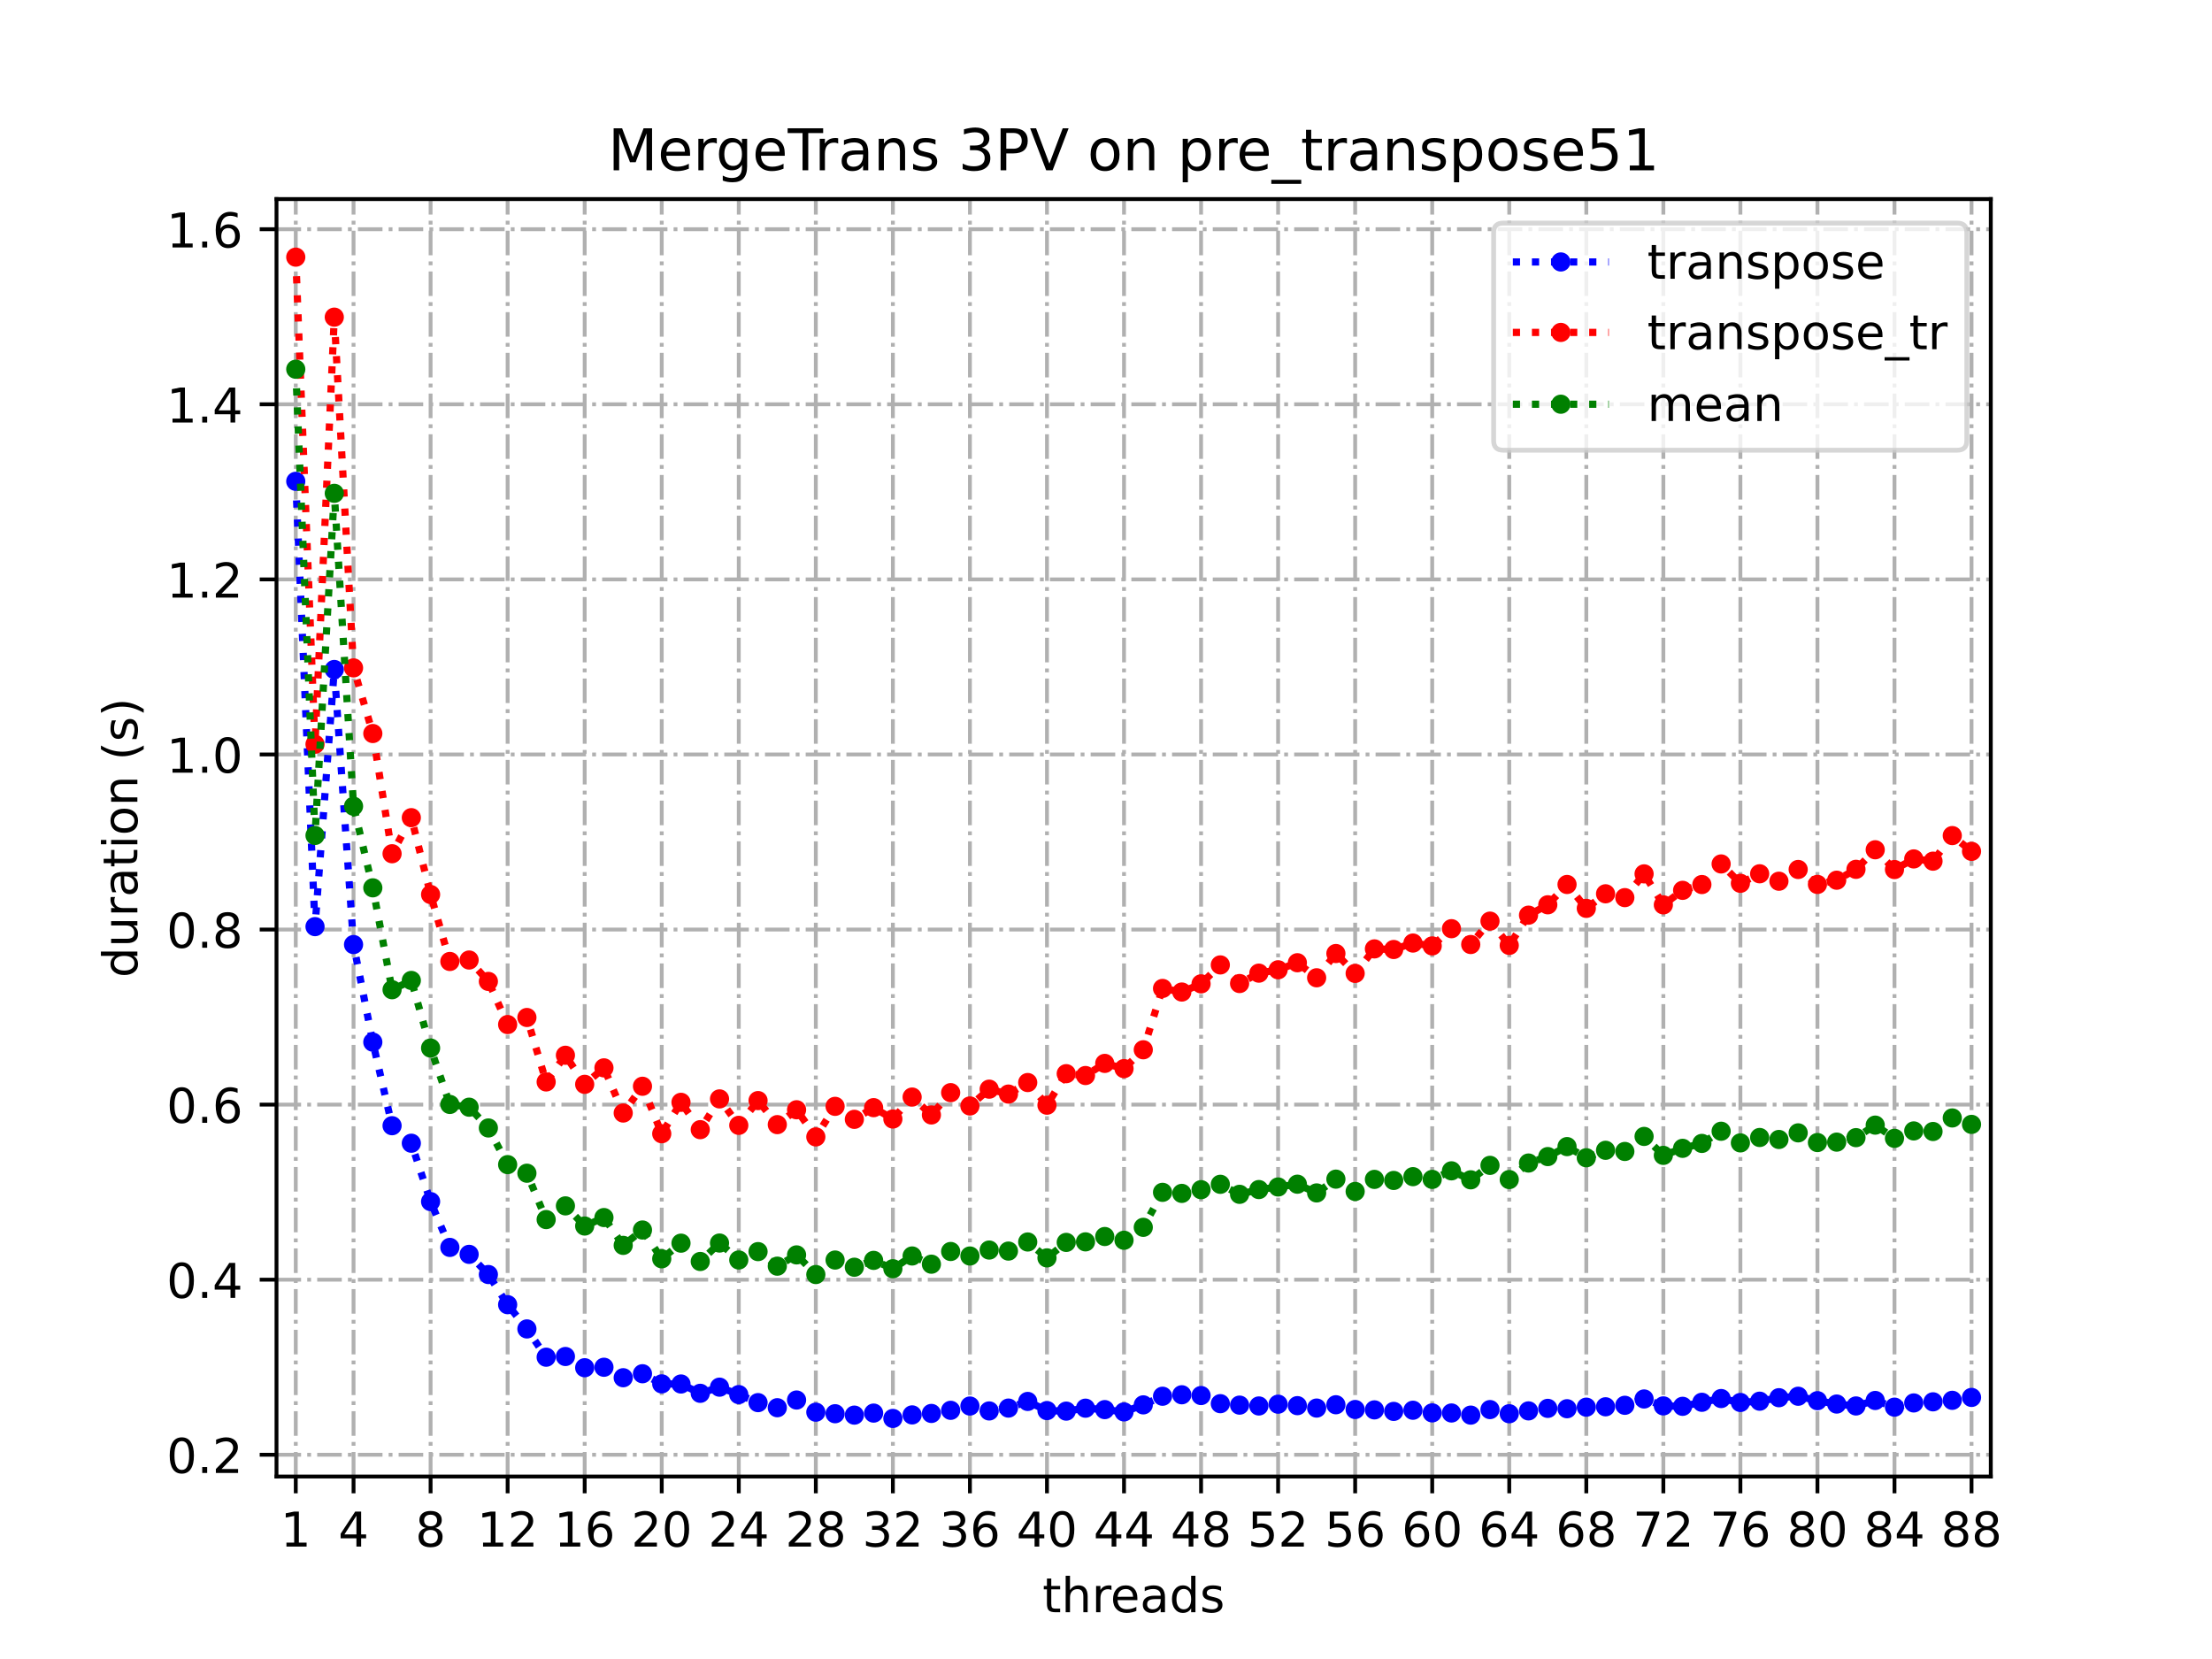 <?xml version="1.0" encoding="utf-8" standalone="no"?>
<!DOCTYPE svg PUBLIC "-//W3C//DTD SVG 1.1//EN"
  "http://www.w3.org/Graphics/SVG/1.1/DTD/svg11.dtd">
<!-- Created with matplotlib (https://matplotlib.org/) -->
<svg height="345.6pt" version="1.1" viewBox="0 0 460.8 345.6" width="460.8pt" xmlns="http://www.w3.org/2000/svg" xmlns:xlink="http://www.w3.org/1999/xlink">
 <defs>
  <style type="text/css">
*{stroke-linecap:butt;stroke-linejoin:round;}
  </style>
 </defs>
 <g id="figure_1">
  <g id="patch_1">
   <path d="M 0 345.6 
L 460.8 345.6 
L 460.8 0 
L 0 0 
z
" style="fill:#ffffff;"/>
  </g>
  <g id="axes_1">
   <g id="patch_2">
    <path d="M 57.6 307.584 
L 414.72 307.584 
L 414.72 41.472 
L 57.6 41.472 
z
" style="fill:#ffffff;"/>
   </g>
   <g id="matplotlib.axis_1">
    <g id="xtick_1">
     <g id="line2d_1">
      <path clip-path="url(#p6920c281ba)" d="M 61.613 307.584 
L 61.613 41.472 
" style="fill:none;stroke:#b0b0b0;stroke-dasharray:5.12,1.28,0.8,1.28;stroke-dashoffset:0;stroke-width:0.8;"/>
     </g>
     <g id="line2d_2">
      <defs>
       <path d="M 0 0 
L 0 3.5 
" id="m8841608e90" style="stroke:#000000;stroke-width:0.8;"/>
      </defs>
      <g>
       <use style="stroke:#000000;stroke-width:0.8;" x="61.613" xlink:href="#m8841608e90" y="307.584"/>
      </g>
     </g>
     <g id="text_1">
      <!-- 1 -->
      <defs>
       <path d="M 12.406 8.297 
L 28.516 8.297 
L 28.516 63.922 
L 10.984 60.406 
L 10.984 69.391 
L 28.422 72.906 
L 38.281 72.906 
L 38.281 8.297 
L 54.391 8.297 
L 54.391 0 
L 12.406 0 
z
" id="DejaVuSans-49"/>
      </defs>
      <g transform="translate(58.431 322.182)scale(0.1 -0.1)">
       <use xlink:href="#DejaVuSans-49"/>
      </g>
     </g>
    </g>
    <g id="xtick_2">
     <g id="line2d_3">
      <path clip-path="url(#p6920c281ba)" d="M 73.65 307.584 
L 73.65 41.472 
" style="fill:none;stroke:#b0b0b0;stroke-dasharray:5.12,1.28,0.8,1.28;stroke-dashoffset:0;stroke-width:0.8;"/>
     </g>
     <g id="line2d_4">
      <g>
       <use style="stroke:#000000;stroke-width:0.8;" x="73.65" xlink:href="#m8841608e90" y="307.584"/>
      </g>
     </g>
     <g id="text_2">
      <!-- 4 -->
      <defs>
       <path d="M 37.797 64.312 
L 12.891 25.391 
L 37.797 25.391 
z
M 35.203 72.906 
L 47.609 72.906 
L 47.609 25.391 
L 58.016 25.391 
L 58.016 17.188 
L 47.609 17.188 
L 47.609 0 
L 37.797 0 
L 37.797 17.188 
L 4.891 17.188 
L 4.891 26.703 
z
" id="DejaVuSans-52"/>
      </defs>
      <g transform="translate(70.469 322.182)scale(0.1 -0.1)">
       <use xlink:href="#DejaVuSans-52"/>
      </g>
     </g>
    </g>
    <g id="xtick_3">
     <g id="line2d_5">
      <path clip-path="url(#p6920c281ba)" d="M 89.701 307.584 
L 89.701 41.472 
" style="fill:none;stroke:#b0b0b0;stroke-dasharray:5.12,1.28,0.8,1.28;stroke-dashoffset:0;stroke-width:0.8;"/>
     </g>
     <g id="line2d_6">
      <g>
       <use style="stroke:#000000;stroke-width:0.8;" x="89.701" xlink:href="#m8841608e90" y="307.584"/>
      </g>
     </g>
     <g id="text_3">
      <!-- 8 -->
      <defs>
       <path d="M 31.781 34.625 
Q 24.75 34.625 20.719 30.859 
Q 16.703 27.094 16.703 20.516 
Q 16.703 13.922 20.719 10.156 
Q 24.75 6.391 31.781 6.391 
Q 38.812 6.391 42.859 10.172 
Q 46.922 13.969 46.922 20.516 
Q 46.922 27.094 42.891 30.859 
Q 38.875 34.625 31.781 34.625 
z
M 21.922 38.812 
Q 15.578 40.375 12.031 44.719 
Q 8.5 49.078 8.5 55.328 
Q 8.5 64.062 14.719 69.141 
Q 20.953 74.219 31.781 74.219 
Q 42.672 74.219 48.875 69.141 
Q 55.078 64.062 55.078 55.328 
Q 55.078 49.078 51.531 44.719 
Q 48 40.375 41.703 38.812 
Q 48.828 37.156 52.797 32.312 
Q 56.781 27.484 56.781 20.516 
Q 56.781 9.906 50.312 4.234 
Q 43.844 -1.422 31.781 -1.422 
Q 19.734 -1.422 13.25 4.234 
Q 6.781 9.906 6.781 20.516 
Q 6.781 27.484 10.781 32.312 
Q 14.797 37.156 21.922 38.812 
z
M 18.312 54.391 
Q 18.312 48.734 21.844 45.562 
Q 25.391 42.391 31.781 42.391 
Q 38.141 42.391 41.719 45.562 
Q 45.312 48.734 45.312 54.391 
Q 45.312 60.062 41.719 63.234 
Q 38.141 66.406 31.781 66.406 
Q 25.391 66.406 21.844 63.234 
Q 18.312 60.062 18.312 54.391 
z
" id="DejaVuSans-56"/>
      </defs>
      <g transform="translate(86.519 322.182)scale(0.1 -0.1)">
       <use xlink:href="#DejaVuSans-56"/>
      </g>
     </g>
    </g>
    <g id="xtick_4">
     <g id="line2d_7">
      <path clip-path="url(#p6920c281ba)" d="M 105.751 307.584 
L 105.751 41.472 
" style="fill:none;stroke:#b0b0b0;stroke-dasharray:5.12,1.28,0.8,1.28;stroke-dashoffset:0;stroke-width:0.8;"/>
     </g>
     <g id="line2d_8">
      <g>
       <use style="stroke:#000000;stroke-width:0.8;" x="105.751" xlink:href="#m8841608e90" y="307.584"/>
      </g>
     </g>
     <g id="text_4">
      <!-- 12 -->
      <defs>
       <path d="M 19.188 8.297 
L 53.609 8.297 
L 53.609 0 
L 7.328 0 
L 7.328 8.297 
Q 12.938 14.109 22.625 23.891 
Q 32.328 33.688 34.812 36.531 
Q 39.547 41.844 41.422 45.531 
Q 43.312 49.219 43.312 52.781 
Q 43.312 58.594 39.234 62.25 
Q 35.156 65.922 28.609 65.922 
Q 23.969 65.922 18.812 64.312 
Q 13.672 62.703 7.812 59.422 
L 7.812 69.391 
Q 13.766 71.781 18.938 73 
Q 24.125 74.219 28.422 74.219 
Q 39.75 74.219 46.484 68.547 
Q 53.219 62.891 53.219 53.422 
Q 53.219 48.922 51.531 44.891 
Q 49.859 40.875 45.406 35.406 
Q 44.188 33.984 37.641 27.219 
Q 31.109 20.453 19.188 8.297 
z
" id="DejaVuSans-50"/>
      </defs>
      <g transform="translate(99.389 322.182)scale(0.1 -0.1)">
       <use xlink:href="#DejaVuSans-49"/>
       <use x="63.623" xlink:href="#DejaVuSans-50"/>
      </g>
     </g>
    </g>
    <g id="xtick_5">
     <g id="line2d_9">
      <path clip-path="url(#p6920c281ba)" d="M 121.801 307.584 
L 121.801 41.472 
" style="fill:none;stroke:#b0b0b0;stroke-dasharray:5.12,1.28,0.8,1.28;stroke-dashoffset:0;stroke-width:0.8;"/>
     </g>
     <g id="line2d_10">
      <g>
       <use style="stroke:#000000;stroke-width:0.8;" x="121.801" xlink:href="#m8841608e90" y="307.584"/>
      </g>
     </g>
     <g id="text_5">
      <!-- 16 -->
      <defs>
       <path d="M 33.016 40.375 
Q 26.375 40.375 22.484 35.828 
Q 18.609 31.297 18.609 23.391 
Q 18.609 15.531 22.484 10.953 
Q 26.375 6.391 33.016 6.391 
Q 39.656 6.391 43.531 10.953 
Q 47.406 15.531 47.406 23.391 
Q 47.406 31.297 43.531 35.828 
Q 39.656 40.375 33.016 40.375 
z
M 52.594 71.297 
L 52.594 62.312 
Q 48.875 64.062 45.094 64.984 
Q 41.312 65.922 37.594 65.922 
Q 27.828 65.922 22.672 59.328 
Q 17.531 52.734 16.797 39.406 
Q 19.672 43.656 24.016 45.922 
Q 28.375 48.188 33.594 48.188 
Q 44.578 48.188 50.953 41.516 
Q 57.328 34.859 57.328 23.391 
Q 57.328 12.156 50.688 5.359 
Q 44.047 -1.422 33.016 -1.422 
Q 20.359 -1.422 13.672 8.266 
Q 6.984 17.969 6.984 36.375 
Q 6.984 53.656 15.188 63.938 
Q 23.391 74.219 37.203 74.219 
Q 40.922 74.219 44.703 73.484 
Q 48.484 72.75 52.594 71.297 
z
" id="DejaVuSans-54"/>
      </defs>
      <g transform="translate(115.439 322.182)scale(0.1 -0.1)">
       <use xlink:href="#DejaVuSans-49"/>
       <use x="63.623" xlink:href="#DejaVuSans-54"/>
      </g>
     </g>
    </g>
    <g id="xtick_6">
     <g id="line2d_11">
      <path clip-path="url(#p6920c281ba)" d="M 137.852 307.584 
L 137.852 41.472 
" style="fill:none;stroke:#b0b0b0;stroke-dasharray:5.12,1.28,0.8,1.28;stroke-dashoffset:0;stroke-width:0.8;"/>
     </g>
     <g id="line2d_12">
      <g>
       <use style="stroke:#000000;stroke-width:0.8;" x="137.852" xlink:href="#m8841608e90" y="307.584"/>
      </g>
     </g>
     <g id="text_6">
      <!-- 20 -->
      <defs>
       <path d="M 31.781 66.406 
Q 24.172 66.406 20.328 58.906 
Q 16.5 51.422 16.5 36.375 
Q 16.5 21.391 20.328 13.891 
Q 24.172 6.391 31.781 6.391 
Q 39.453 6.391 43.281 13.891 
Q 47.125 21.391 47.125 36.375 
Q 47.125 51.422 43.281 58.906 
Q 39.453 66.406 31.781 66.406 
z
M 31.781 74.219 
Q 44.047 74.219 50.516 64.516 
Q 56.984 54.828 56.984 36.375 
Q 56.984 17.969 50.516 8.266 
Q 44.047 -1.422 31.781 -1.422 
Q 19.531 -1.422 13.062 8.266 
Q 6.594 17.969 6.594 36.375 
Q 6.594 54.828 13.062 64.516 
Q 19.531 74.219 31.781 74.219 
z
" id="DejaVuSans-48"/>
      </defs>
      <g transform="translate(131.489 322.182)scale(0.1 -0.1)">
       <use xlink:href="#DejaVuSans-50"/>
       <use x="63.623" xlink:href="#DejaVuSans-48"/>
      </g>
     </g>
    </g>
    <g id="xtick_7">
     <g id="line2d_13">
      <path clip-path="url(#p6920c281ba)" d="M 153.902 307.584 
L 153.902 41.472 
" style="fill:none;stroke:#b0b0b0;stroke-dasharray:5.12,1.28,0.8,1.28;stroke-dashoffset:0;stroke-width:0.8;"/>
     </g>
     <g id="line2d_14">
      <g>
       <use style="stroke:#000000;stroke-width:0.8;" x="153.902" xlink:href="#m8841608e90" y="307.584"/>
      </g>
     </g>
     <g id="text_7">
      <!-- 24 -->
      <g transform="translate(147.54 322.182)scale(0.1 -0.1)">
       <use xlink:href="#DejaVuSans-50"/>
       <use x="63.623" xlink:href="#DejaVuSans-52"/>
      </g>
     </g>
    </g>
    <g id="xtick_8">
     <g id="line2d_15">
      <path clip-path="url(#p6920c281ba)" d="M 169.952 307.584 
L 169.952 41.472 
" style="fill:none;stroke:#b0b0b0;stroke-dasharray:5.12,1.28,0.8,1.28;stroke-dashoffset:0;stroke-width:0.8;"/>
     </g>
     <g id="line2d_16">
      <g>
       <use style="stroke:#000000;stroke-width:0.8;" x="169.952" xlink:href="#m8841608e90" y="307.584"/>
      </g>
     </g>
     <g id="text_8">
      <!-- 28 -->
      <g transform="translate(163.59 322.182)scale(0.1 -0.1)">
       <use xlink:href="#DejaVuSans-50"/>
       <use x="63.623" xlink:href="#DejaVuSans-56"/>
      </g>
     </g>
    </g>
    <g id="xtick_9">
     <g id="line2d_17">
      <path clip-path="url(#p6920c281ba)" d="M 186.003 307.584 
L 186.003 41.472 
" style="fill:none;stroke:#b0b0b0;stroke-dasharray:5.12,1.28,0.8,1.28;stroke-dashoffset:0;stroke-width:0.8;"/>
     </g>
     <g id="line2d_18">
      <g>
       <use style="stroke:#000000;stroke-width:0.8;" x="186.003" xlink:href="#m8841608e90" y="307.584"/>
      </g>
     </g>
     <g id="text_9">
      <!-- 32 -->
      <defs>
       <path d="M 40.578 39.312 
Q 47.656 37.797 51.625 33 
Q 55.609 28.219 55.609 21.188 
Q 55.609 10.406 48.188 4.484 
Q 40.766 -1.422 27.094 -1.422 
Q 22.516 -1.422 17.656 -0.516 
Q 12.797 0.391 7.625 2.203 
L 7.625 11.719 
Q 11.719 9.328 16.594 8.109 
Q 21.484 6.891 26.812 6.891 
Q 36.078 6.891 40.938 10.547 
Q 45.797 14.203 45.797 21.188 
Q 45.797 27.641 41.281 31.266 
Q 36.766 34.906 28.719 34.906 
L 20.219 34.906 
L 20.219 43.016 
L 29.109 43.016 
Q 36.375 43.016 40.234 45.922 
Q 44.094 48.828 44.094 54.297 
Q 44.094 59.906 40.109 62.906 
Q 36.141 65.922 28.719 65.922 
Q 24.656 65.922 20.016 65.031 
Q 15.375 64.156 9.812 62.312 
L 9.812 71.094 
Q 15.438 72.656 20.344 73.438 
Q 25.25 74.219 29.594 74.219 
Q 40.828 74.219 47.359 69.109 
Q 53.906 64.016 53.906 55.328 
Q 53.906 49.266 50.438 45.094 
Q 46.969 40.922 40.578 39.312 
z
" id="DejaVuSans-51"/>
      </defs>
      <g transform="translate(179.64 322.182)scale(0.1 -0.1)">
       <use xlink:href="#DejaVuSans-51"/>
       <use x="63.623" xlink:href="#DejaVuSans-50"/>
      </g>
     </g>
    </g>
    <g id="xtick_10">
     <g id="line2d_19">
      <path clip-path="url(#p6920c281ba)" d="M 202.053 307.584 
L 202.053 41.472 
" style="fill:none;stroke:#b0b0b0;stroke-dasharray:5.12,1.28,0.8,1.28;stroke-dashoffset:0;stroke-width:0.8;"/>
     </g>
     <g id="line2d_20">
      <g>
       <use style="stroke:#000000;stroke-width:0.8;" x="202.053" xlink:href="#m8841608e90" y="307.584"/>
      </g>
     </g>
     <g id="text_10">
      <!-- 36 -->
      <g transform="translate(195.691 322.182)scale(0.1 -0.1)">
       <use xlink:href="#DejaVuSans-51"/>
       <use x="63.623" xlink:href="#DejaVuSans-54"/>
      </g>
     </g>
    </g>
    <g id="xtick_11">
     <g id="line2d_21">
      <path clip-path="url(#p6920c281ba)" d="M 218.103 307.584 
L 218.103 41.472 
" style="fill:none;stroke:#b0b0b0;stroke-dasharray:5.12,1.28,0.8,1.28;stroke-dashoffset:0;stroke-width:0.8;"/>
     </g>
     <g id="line2d_22">
      <g>
       <use style="stroke:#000000;stroke-width:0.8;" x="218.103" xlink:href="#m8841608e90" y="307.584"/>
      </g>
     </g>
     <g id="text_11">
      <!-- 40 -->
      <g transform="translate(211.741 322.182)scale(0.1 -0.1)">
       <use xlink:href="#DejaVuSans-52"/>
       <use x="63.623" xlink:href="#DejaVuSans-48"/>
      </g>
     </g>
    </g>
    <g id="xtick_12">
     <g id="line2d_23">
      <path clip-path="url(#p6920c281ba)" d="M 234.154 307.584 
L 234.154 41.472 
" style="fill:none;stroke:#b0b0b0;stroke-dasharray:5.12,1.28,0.8,1.28;stroke-dashoffset:0;stroke-width:0.8;"/>
     </g>
     <g id="line2d_24">
      <g>
       <use style="stroke:#000000;stroke-width:0.8;" x="234.154" xlink:href="#m8841608e90" y="307.584"/>
      </g>
     </g>
     <g id="text_12">
      <!-- 44 -->
      <g transform="translate(227.791 322.182)scale(0.1 -0.1)">
       <use xlink:href="#DejaVuSans-52"/>
       <use x="63.623" xlink:href="#DejaVuSans-52"/>
      </g>
     </g>
    </g>
    <g id="xtick_13">
     <g id="line2d_25">
      <path clip-path="url(#p6920c281ba)" d="M 250.204 307.584 
L 250.204 41.472 
" style="fill:none;stroke:#b0b0b0;stroke-dasharray:5.12,1.28,0.8,1.28;stroke-dashoffset:0;stroke-width:0.8;"/>
     </g>
     <g id="line2d_26">
      <g>
       <use style="stroke:#000000;stroke-width:0.8;" x="250.204" xlink:href="#m8841608e90" y="307.584"/>
      </g>
     </g>
     <g id="text_13">
      <!-- 48 -->
      <g transform="translate(243.842 322.182)scale(0.1 -0.1)">
       <use xlink:href="#DejaVuSans-52"/>
       <use x="63.623" xlink:href="#DejaVuSans-56"/>
      </g>
     </g>
    </g>
    <g id="xtick_14">
     <g id="line2d_27">
      <path clip-path="url(#p6920c281ba)" d="M 266.254 307.584 
L 266.254 41.472 
" style="fill:none;stroke:#b0b0b0;stroke-dasharray:5.12,1.28,0.8,1.28;stroke-dashoffset:0;stroke-width:0.8;"/>
     </g>
     <g id="line2d_28">
      <g>
       <use style="stroke:#000000;stroke-width:0.8;" x="266.254" xlink:href="#m8841608e90" y="307.584"/>
      </g>
     </g>
     <g id="text_14">
      <!-- 52 -->
      <defs>
       <path d="M 10.797 72.906 
L 49.516 72.906 
L 49.516 64.594 
L 19.828 64.594 
L 19.828 46.734 
Q 21.969 47.469 24.109 47.828 
Q 26.266 48.188 28.422 48.188 
Q 40.625 48.188 47.75 41.5 
Q 54.891 34.812 54.891 23.391 
Q 54.891 11.625 47.562 5.094 
Q 40.234 -1.422 26.906 -1.422 
Q 22.312 -1.422 17.547 -0.641 
Q 12.797 0.141 7.719 1.703 
L 7.719 11.625 
Q 12.109 9.234 16.797 8.062 
Q 21.484 6.891 26.703 6.891 
Q 35.156 6.891 40.078 11.328 
Q 45.016 15.766 45.016 23.391 
Q 45.016 31 40.078 35.438 
Q 35.156 39.891 26.703 39.891 
Q 22.75 39.891 18.812 39.016 
Q 14.891 38.141 10.797 36.281 
z
" id="DejaVuSans-53"/>
      </defs>
      <g transform="translate(259.892 322.182)scale(0.1 -0.1)">
       <use xlink:href="#DejaVuSans-53"/>
       <use x="63.623" xlink:href="#DejaVuSans-50"/>
      </g>
     </g>
    </g>
    <g id="xtick_15">
     <g id="line2d_29">
      <path clip-path="url(#p6920c281ba)" d="M 282.305 307.584 
L 282.305 41.472 
" style="fill:none;stroke:#b0b0b0;stroke-dasharray:5.12,1.28,0.8,1.28;stroke-dashoffset:0;stroke-width:0.8;"/>
     </g>
     <g id="line2d_30">
      <g>
       <use style="stroke:#000000;stroke-width:0.8;" x="282.305" xlink:href="#m8841608e90" y="307.584"/>
      </g>
     </g>
     <g id="text_15">
      <!-- 56 -->
      <g transform="translate(275.942 322.182)scale(0.1 -0.1)">
       <use xlink:href="#DejaVuSans-53"/>
       <use x="63.623" xlink:href="#DejaVuSans-54"/>
      </g>
     </g>
    </g>
    <g id="xtick_16">
     <g id="line2d_31">
      <path clip-path="url(#p6920c281ba)" d="M 298.355 307.584 
L 298.355 41.472 
" style="fill:none;stroke:#b0b0b0;stroke-dasharray:5.12,1.28,0.8,1.28;stroke-dashoffset:0;stroke-width:0.8;"/>
     </g>
     <g id="line2d_32">
      <g>
       <use style="stroke:#000000;stroke-width:0.8;" x="298.355" xlink:href="#m8841608e90" y="307.584"/>
      </g>
     </g>
     <g id="text_16">
      <!-- 60 -->
      <g transform="translate(291.993 322.182)scale(0.1 -0.1)">
       <use xlink:href="#DejaVuSans-54"/>
       <use x="63.623" xlink:href="#DejaVuSans-48"/>
      </g>
     </g>
    </g>
    <g id="xtick_17">
     <g id="line2d_33">
      <path clip-path="url(#p6920c281ba)" d="M 314.405 307.584 
L 314.405 41.472 
" style="fill:none;stroke:#b0b0b0;stroke-dasharray:5.12,1.28,0.8,1.28;stroke-dashoffset:0;stroke-width:0.8;"/>
     </g>
     <g id="line2d_34">
      <g>
       <use style="stroke:#000000;stroke-width:0.8;" x="314.405" xlink:href="#m8841608e90" y="307.584"/>
      </g>
     </g>
     <g id="text_17">
      <!-- 64 -->
      <g transform="translate(308.043 322.182)scale(0.1 -0.1)">
       <use xlink:href="#DejaVuSans-54"/>
       <use x="63.623" xlink:href="#DejaVuSans-52"/>
      </g>
     </g>
    </g>
    <g id="xtick_18">
     <g id="line2d_35">
      <path clip-path="url(#p6920c281ba)" d="M 330.456 307.584 
L 330.456 41.472 
" style="fill:none;stroke:#b0b0b0;stroke-dasharray:5.12,1.28,0.8,1.28;stroke-dashoffset:0;stroke-width:0.8;"/>
     </g>
     <g id="line2d_36">
      <g>
       <use style="stroke:#000000;stroke-width:0.8;" x="330.456" xlink:href="#m8841608e90" y="307.584"/>
      </g>
     </g>
     <g id="text_18">
      <!-- 68 -->
      <g transform="translate(324.093 322.182)scale(0.1 -0.1)">
       <use xlink:href="#DejaVuSans-54"/>
       <use x="63.623" xlink:href="#DejaVuSans-56"/>
      </g>
     </g>
    </g>
    <g id="xtick_19">
     <g id="line2d_37">
      <path clip-path="url(#p6920c281ba)" d="M 346.506 307.584 
L 346.506 41.472 
" style="fill:none;stroke:#b0b0b0;stroke-dasharray:5.12,1.28,0.8,1.28;stroke-dashoffset:0;stroke-width:0.8;"/>
     </g>
     <g id="line2d_38">
      <g>
       <use style="stroke:#000000;stroke-width:0.8;" x="346.506" xlink:href="#m8841608e90" y="307.584"/>
      </g>
     </g>
     <g id="text_19">
      <!-- 72 -->
      <defs>
       <path d="M 8.203 72.906 
L 55.078 72.906 
L 55.078 68.703 
L 28.609 0 
L 18.312 0 
L 43.219 64.594 
L 8.203 64.594 
z
" id="DejaVuSans-55"/>
      </defs>
      <g transform="translate(340.144 322.182)scale(0.1 -0.1)">
       <use xlink:href="#DejaVuSans-55"/>
       <use x="63.623" xlink:href="#DejaVuSans-50"/>
      </g>
     </g>
    </g>
    <g id="xtick_20">
     <g id="line2d_39">
      <path clip-path="url(#p6920c281ba)" d="M 362.556 307.584 
L 362.556 41.472 
" style="fill:none;stroke:#b0b0b0;stroke-dasharray:5.12,1.28,0.8,1.28;stroke-dashoffset:0;stroke-width:0.8;"/>
     </g>
     <g id="line2d_40">
      <g>
       <use style="stroke:#000000;stroke-width:0.8;" x="362.556" xlink:href="#m8841608e90" y="307.584"/>
      </g>
     </g>
     <g id="text_20">
      <!-- 76 -->
      <g transform="translate(356.194 322.182)scale(0.1 -0.1)">
       <use xlink:href="#DejaVuSans-55"/>
       <use x="63.623" xlink:href="#DejaVuSans-54"/>
      </g>
     </g>
    </g>
    <g id="xtick_21">
     <g id="line2d_41">
      <path clip-path="url(#p6920c281ba)" d="M 378.607 307.584 
L 378.607 41.472 
" style="fill:none;stroke:#b0b0b0;stroke-dasharray:5.12,1.28,0.8,1.28;stroke-dashoffset:0;stroke-width:0.8;"/>
     </g>
     <g id="line2d_42">
      <g>
       <use style="stroke:#000000;stroke-width:0.8;" x="378.607" xlink:href="#m8841608e90" y="307.584"/>
      </g>
     </g>
     <g id="text_21">
      <!-- 80 -->
      <g transform="translate(372.244 322.182)scale(0.1 -0.1)">
       <use xlink:href="#DejaVuSans-56"/>
       <use x="63.623" xlink:href="#DejaVuSans-48"/>
      </g>
     </g>
    </g>
    <g id="xtick_22">
     <g id="line2d_43">
      <path clip-path="url(#p6920c281ba)" d="M 394.657 307.584 
L 394.657 41.472 
" style="fill:none;stroke:#b0b0b0;stroke-dasharray:5.12,1.28,0.8,1.28;stroke-dashoffset:0;stroke-width:0.8;"/>
     </g>
     <g id="line2d_44">
      <g>
       <use style="stroke:#000000;stroke-width:0.8;" x="394.657" xlink:href="#m8841608e90" y="307.584"/>
      </g>
     </g>
     <g id="text_22">
      <!-- 84 -->
      <g transform="translate(388.295 322.182)scale(0.1 -0.1)">
       <use xlink:href="#DejaVuSans-56"/>
       <use x="63.623" xlink:href="#DejaVuSans-52"/>
      </g>
     </g>
    </g>
    <g id="xtick_23">
     <g id="line2d_45">
      <path clip-path="url(#p6920c281ba)" d="M 410.707 307.584 
L 410.707 41.472 
" style="fill:none;stroke:#b0b0b0;stroke-dasharray:5.12,1.28,0.8,1.28;stroke-dashoffset:0;stroke-width:0.8;"/>
     </g>
     <g id="line2d_46">
      <g>
       <use style="stroke:#000000;stroke-width:0.8;" x="410.707" xlink:href="#m8841608e90" y="307.584"/>
      </g>
     </g>
     <g id="text_23">
      <!-- 88 -->
      <g transform="translate(404.345 322.182)scale(0.1 -0.1)">
       <use xlink:href="#DejaVuSans-56"/>
       <use x="63.623" xlink:href="#DejaVuSans-56"/>
      </g>
     </g>
    </g>
    <g id="text_24">
     <!-- threads -->
     <defs>
      <path d="M 18.312 70.219 
L 18.312 54.688 
L 36.812 54.688 
L 36.812 47.703 
L 18.312 47.703 
L 18.312 18.016 
Q 18.312 11.328 20.141 9.422 
Q 21.969 7.516 27.594 7.516 
L 36.812 7.516 
L 36.812 0 
L 27.594 0 
Q 17.188 0 13.234 3.875 
Q 9.281 7.766 9.281 18.016 
L 9.281 47.703 
L 2.688 47.703 
L 2.688 54.688 
L 9.281 54.688 
L 9.281 70.219 
z
" id="DejaVuSans-116"/>
      <path d="M 54.891 33.016 
L 54.891 0 
L 45.906 0 
L 45.906 32.719 
Q 45.906 40.484 42.875 44.328 
Q 39.844 48.188 33.797 48.188 
Q 26.516 48.188 22.312 43.547 
Q 18.109 38.922 18.109 30.906 
L 18.109 0 
L 9.078 0 
L 9.078 75.984 
L 18.109 75.984 
L 18.109 46.188 
Q 21.344 51.125 25.703 53.562 
Q 30.078 56 35.797 56 
Q 45.219 56 50.047 50.172 
Q 54.891 44.344 54.891 33.016 
z
" id="DejaVuSans-104"/>
      <path d="M 41.109 46.297 
Q 39.594 47.172 37.812 47.578 
Q 36.031 48 33.891 48 
Q 26.266 48 22.188 43.047 
Q 18.109 38.094 18.109 28.812 
L 18.109 0 
L 9.078 0 
L 9.078 54.688 
L 18.109 54.688 
L 18.109 46.188 
Q 20.953 51.172 25.484 53.578 
Q 30.031 56 36.531 56 
Q 37.453 56 38.578 55.875 
Q 39.703 55.766 41.062 55.516 
z
" id="DejaVuSans-114"/>
      <path d="M 56.203 29.594 
L 56.203 25.203 
L 14.891 25.203 
Q 15.484 15.922 20.484 11.062 
Q 25.484 6.203 34.422 6.203 
Q 39.594 6.203 44.453 7.469 
Q 49.312 8.734 54.109 11.281 
L 54.109 2.781 
Q 49.266 0.734 44.188 -0.344 
Q 39.109 -1.422 33.891 -1.422 
Q 20.797 -1.422 13.156 6.188 
Q 5.516 13.812 5.516 26.812 
Q 5.516 40.234 12.766 48.109 
Q 20.016 56 32.328 56 
Q 43.359 56 49.781 48.891 
Q 56.203 41.797 56.203 29.594 
z
M 47.219 32.234 
Q 47.125 39.594 43.094 43.984 
Q 39.062 48.391 32.422 48.391 
Q 24.906 48.391 20.391 44.141 
Q 15.875 39.891 15.188 32.172 
z
" id="DejaVuSans-101"/>
      <path d="M 34.281 27.484 
Q 23.391 27.484 19.188 25 
Q 14.984 22.516 14.984 16.5 
Q 14.984 11.719 18.141 8.906 
Q 21.297 6.109 26.703 6.109 
Q 34.188 6.109 38.703 11.406 
Q 43.219 16.703 43.219 25.484 
L 43.219 27.484 
z
M 52.203 31.203 
L 52.203 0 
L 43.219 0 
L 43.219 8.297 
Q 40.141 3.328 35.547 0.953 
Q 30.953 -1.422 24.312 -1.422 
Q 15.922 -1.422 10.953 3.297 
Q 6 8.016 6 15.922 
Q 6 25.141 12.172 29.828 
Q 18.359 34.516 30.609 34.516 
L 43.219 34.516 
L 43.219 35.406 
Q 43.219 41.609 39.141 45 
Q 35.062 48.391 27.688 48.391 
Q 23 48.391 18.547 47.266 
Q 14.109 46.141 10.016 43.891 
L 10.016 52.203 
Q 14.938 54.109 19.578 55.047 
Q 24.219 56 28.609 56 
Q 40.484 56 46.344 49.844 
Q 52.203 43.703 52.203 31.203 
z
" id="DejaVuSans-97"/>
      <path d="M 45.406 46.391 
L 45.406 75.984 
L 54.391 75.984 
L 54.391 0 
L 45.406 0 
L 45.406 8.203 
Q 42.578 3.328 38.25 0.953 
Q 33.938 -1.422 27.875 -1.422 
Q 17.969 -1.422 11.734 6.484 
Q 5.516 14.406 5.516 27.297 
Q 5.516 40.188 11.734 48.094 
Q 17.969 56 27.875 56 
Q 33.938 56 38.25 53.625 
Q 42.578 51.266 45.406 46.391 
z
M 14.797 27.297 
Q 14.797 17.391 18.875 11.75 
Q 22.953 6.109 30.078 6.109 
Q 37.203 6.109 41.297 11.75 
Q 45.406 17.391 45.406 27.297 
Q 45.406 37.203 41.297 42.844 
Q 37.203 48.484 30.078 48.484 
Q 22.953 48.484 18.875 42.844 
Q 14.797 37.203 14.797 27.297 
z
" id="DejaVuSans-100"/>
      <path d="M 44.281 53.078 
L 44.281 44.578 
Q 40.484 46.531 36.375 47.5 
Q 32.281 48.484 27.875 48.484 
Q 21.188 48.484 17.844 46.438 
Q 14.5 44.391 14.5 40.281 
Q 14.5 37.156 16.891 35.375 
Q 19.281 33.594 26.516 31.984 
L 29.594 31.297 
Q 39.156 29.25 43.188 25.516 
Q 47.219 21.781 47.219 15.094 
Q 47.219 7.469 41.188 3.016 
Q 35.156 -1.422 24.609 -1.422 
Q 20.219 -1.422 15.453 -0.562 
Q 10.688 0.297 5.422 2 
L 5.422 11.281 
Q 10.406 8.688 15.234 7.391 
Q 20.062 6.109 24.812 6.109 
Q 31.156 6.109 34.562 8.281 
Q 37.984 10.453 37.984 14.406 
Q 37.984 18.062 35.516 20.016 
Q 33.062 21.969 24.703 23.781 
L 21.578 24.516 
Q 13.234 26.266 9.516 29.906 
Q 5.812 33.547 5.812 39.891 
Q 5.812 47.609 11.281 51.797 
Q 16.75 56 26.812 56 
Q 31.781 56 36.172 55.266 
Q 40.578 54.547 44.281 53.078 
z
" id="DejaVuSans-115"/>
     </defs>
     <g transform="translate(217.169 335.861)scale(0.1 -0.1)">
      <use xlink:href="#DejaVuSans-116"/>
      <use x="39.209" xlink:href="#DejaVuSans-104"/>
      <use x="102.588" xlink:href="#DejaVuSans-114"/>
      <use x="141.451" xlink:href="#DejaVuSans-101"/>
      <use x="202.975" xlink:href="#DejaVuSans-97"/>
      <use x="264.254" xlink:href="#DejaVuSans-100"/>
      <use x="327.73" xlink:href="#DejaVuSans-115"/>
     </g>
    </g>
   </g>
   <g id="matplotlib.axis_2">
    <g id="ytick_1">
     <g id="line2d_47">
      <path clip-path="url(#p6920c281ba)" d="M 57.6 303.049 
L 414.72 303.049 
" style="fill:none;stroke:#b0b0b0;stroke-dasharray:5.12,1.28,0.8,1.28;stroke-dashoffset:0;stroke-width:0.8;"/>
     </g>
     <g id="line2d_48">
      <defs>
       <path d="M 0 0 
L -3.5 0 
" id="m386032f2a0" style="stroke:#000000;stroke-width:0.8;"/>
      </defs>
      <g>
       <use style="stroke:#000000;stroke-width:0.8;" x="57.6" xlink:href="#m386032f2a0" y="303.049"/>
      </g>
     </g>
     <g id="text_25">
      <!-- 0.2 -->
      <defs>
       <path d="M 10.688 12.406 
L 21 12.406 
L 21 0 
L 10.688 0 
z
" id="DejaVuSans-46"/>
      </defs>
      <g transform="translate(34.697 306.848)scale(0.1 -0.1)">
       <use xlink:href="#DejaVuSans-48"/>
       <use x="63.623" xlink:href="#DejaVuSans-46"/>
       <use x="95.41" xlink:href="#DejaVuSans-50"/>
      </g>
     </g>
    </g>
    <g id="ytick_2">
     <g id="line2d_49">
      <path clip-path="url(#p6920c281ba)" d="M 57.6 266.578 
L 414.72 266.578 
" style="fill:none;stroke:#b0b0b0;stroke-dasharray:5.12,1.28,0.8,1.28;stroke-dashoffset:0;stroke-width:0.8;"/>
     </g>
     <g id="line2d_50">
      <g>
       <use style="stroke:#000000;stroke-width:0.8;" x="57.6" xlink:href="#m386032f2a0" y="266.578"/>
      </g>
     </g>
     <g id="text_26">
      <!-- 0.4 -->
      <g transform="translate(34.697 270.377)scale(0.1 -0.1)">
       <use xlink:href="#DejaVuSans-48"/>
       <use x="63.623" xlink:href="#DejaVuSans-46"/>
       <use x="95.41" xlink:href="#DejaVuSans-52"/>
      </g>
     </g>
    </g>
    <g id="ytick_3">
     <g id="line2d_51">
      <path clip-path="url(#p6920c281ba)" d="M 57.6 230.107 
L 414.72 230.107 
" style="fill:none;stroke:#b0b0b0;stroke-dasharray:5.12,1.28,0.8,1.28;stroke-dashoffset:0;stroke-width:0.8;"/>
     </g>
     <g id="line2d_52">
      <g>
       <use style="stroke:#000000;stroke-width:0.8;" x="57.6" xlink:href="#m386032f2a0" y="230.107"/>
      </g>
     </g>
     <g id="text_27">
      <!-- 0.6 -->
      <g transform="translate(34.697 233.906)scale(0.1 -0.1)">
       <use xlink:href="#DejaVuSans-48"/>
       <use x="63.623" xlink:href="#DejaVuSans-46"/>
       <use x="95.41" xlink:href="#DejaVuSans-54"/>
      </g>
     </g>
    </g>
    <g id="ytick_4">
     <g id="line2d_53">
      <path clip-path="url(#p6920c281ba)" d="M 57.6 193.636 
L 414.72 193.636 
" style="fill:none;stroke:#b0b0b0;stroke-dasharray:5.12,1.28,0.8,1.28;stroke-dashoffset:0;stroke-width:0.8;"/>
     </g>
     <g id="line2d_54">
      <g>
       <use style="stroke:#000000;stroke-width:0.8;" x="57.6" xlink:href="#m386032f2a0" y="193.636"/>
      </g>
     </g>
     <g id="text_28">
      <!-- 0.8 -->
      <g transform="translate(34.697 197.435)scale(0.1 -0.1)">
       <use xlink:href="#DejaVuSans-48"/>
       <use x="63.623" xlink:href="#DejaVuSans-46"/>
       <use x="95.41" xlink:href="#DejaVuSans-56"/>
      </g>
     </g>
    </g>
    <g id="ytick_5">
     <g id="line2d_55">
      <path clip-path="url(#p6920c281ba)" d="M 57.6 157.165 
L 414.72 157.165 
" style="fill:none;stroke:#b0b0b0;stroke-dasharray:5.12,1.28,0.8,1.28;stroke-dashoffset:0;stroke-width:0.8;"/>
     </g>
     <g id="line2d_56">
      <g>
       <use style="stroke:#000000;stroke-width:0.8;" x="57.6" xlink:href="#m386032f2a0" y="157.165"/>
      </g>
     </g>
     <g id="text_29">
      <!-- 1.0 -->
      <g transform="translate(34.697 160.964)scale(0.1 -0.1)">
       <use xlink:href="#DejaVuSans-49"/>
       <use x="63.623" xlink:href="#DejaVuSans-46"/>
       <use x="95.41" xlink:href="#DejaVuSans-48"/>
      </g>
     </g>
    </g>
    <g id="ytick_6">
     <g id="line2d_57">
      <path clip-path="url(#p6920c281ba)" d="M 57.6 120.694 
L 414.72 120.694 
" style="fill:none;stroke:#b0b0b0;stroke-dasharray:5.12,1.28,0.8,1.28;stroke-dashoffset:0;stroke-width:0.8;"/>
     </g>
     <g id="line2d_58">
      <g>
       <use style="stroke:#000000;stroke-width:0.8;" x="57.6" xlink:href="#m386032f2a0" y="120.694"/>
      </g>
     </g>
     <g id="text_30">
      <!-- 1.2 -->
      <g transform="translate(34.697 124.493)scale(0.1 -0.1)">
       <use xlink:href="#DejaVuSans-49"/>
       <use x="63.623" xlink:href="#DejaVuSans-46"/>
       <use x="95.41" xlink:href="#DejaVuSans-50"/>
      </g>
     </g>
    </g>
    <g id="ytick_7">
     <g id="line2d_59">
      <path clip-path="url(#p6920c281ba)" d="M 57.6 84.223 
L 414.72 84.223 
" style="fill:none;stroke:#b0b0b0;stroke-dasharray:5.12,1.28,0.8,1.28;stroke-dashoffset:0;stroke-width:0.8;"/>
     </g>
     <g id="line2d_60">
      <g>
       <use style="stroke:#000000;stroke-width:0.8;" x="57.6" xlink:href="#m386032f2a0" y="84.223"/>
      </g>
     </g>
     <g id="text_31">
      <!-- 1.4 -->
      <g transform="translate(34.697 88.022)scale(0.1 -0.1)">
       <use xlink:href="#DejaVuSans-49"/>
       <use x="63.623" xlink:href="#DejaVuSans-46"/>
       <use x="95.41" xlink:href="#DejaVuSans-52"/>
      </g>
     </g>
    </g>
    <g id="ytick_8">
     <g id="line2d_61">
      <path clip-path="url(#p6920c281ba)" d="M 57.6 47.752 
L 414.72 47.752 
" style="fill:none;stroke:#b0b0b0;stroke-dasharray:5.12,1.28,0.8,1.28;stroke-dashoffset:0;stroke-width:0.8;"/>
     </g>
     <g id="line2d_62">
      <g>
       <use style="stroke:#000000;stroke-width:0.8;" x="57.6" xlink:href="#m386032f2a0" y="47.752"/>
      </g>
     </g>
     <g id="text_32">
      <!-- 1.6 -->
      <g transform="translate(34.697 51.551)scale(0.1 -0.1)">
       <use xlink:href="#DejaVuSans-49"/>
       <use x="63.623" xlink:href="#DejaVuSans-46"/>
       <use x="95.41" xlink:href="#DejaVuSans-54"/>
      </g>
     </g>
    </g>
    <g id="text_33">
     <!-- duration (s) -->
     <defs>
      <path d="M 8.5 21.578 
L 8.5 54.688 
L 17.484 54.688 
L 17.484 21.922 
Q 17.484 14.156 20.5 10.266 
Q 23.531 6.391 29.594 6.391 
Q 36.859 6.391 41.078 11.031 
Q 45.312 15.672 45.312 23.688 
L 45.312 54.688 
L 54.297 54.688 
L 54.297 0 
L 45.312 0 
L 45.312 8.406 
Q 42.047 3.422 37.719 1 
Q 33.406 -1.422 27.688 -1.422 
Q 18.266 -1.422 13.375 4.438 
Q 8.5 10.297 8.5 21.578 
z
M 31.109 56 
z
" id="DejaVuSans-117"/>
      <path d="M 9.422 54.688 
L 18.406 54.688 
L 18.406 0 
L 9.422 0 
z
M 9.422 75.984 
L 18.406 75.984 
L 18.406 64.594 
L 9.422 64.594 
z
" id="DejaVuSans-105"/>
      <path d="M 30.609 48.391 
Q 23.391 48.391 19.188 42.75 
Q 14.984 37.109 14.984 27.297 
Q 14.984 17.484 19.156 11.844 
Q 23.344 6.203 30.609 6.203 
Q 37.797 6.203 41.984 11.859 
Q 46.188 17.531 46.188 27.297 
Q 46.188 37.016 41.984 42.703 
Q 37.797 48.391 30.609 48.391 
z
M 30.609 56 
Q 42.328 56 49.016 48.375 
Q 55.719 40.766 55.719 27.297 
Q 55.719 13.875 49.016 6.219 
Q 42.328 -1.422 30.609 -1.422 
Q 18.844 -1.422 12.172 6.219 
Q 5.516 13.875 5.516 27.297 
Q 5.516 40.766 12.172 48.375 
Q 18.844 56 30.609 56 
z
" id="DejaVuSans-111"/>
      <path d="M 54.891 33.016 
L 54.891 0 
L 45.906 0 
L 45.906 32.719 
Q 45.906 40.484 42.875 44.328 
Q 39.844 48.188 33.797 48.188 
Q 26.516 48.188 22.312 43.547 
Q 18.109 38.922 18.109 30.906 
L 18.109 0 
L 9.078 0 
L 9.078 54.688 
L 18.109 54.688 
L 18.109 46.188 
Q 21.344 51.125 25.703 53.562 
Q 30.078 56 35.797 56 
Q 45.219 56 50.047 50.172 
Q 54.891 44.344 54.891 33.016 
z
" id="DejaVuSans-110"/>
      <path id="DejaVuSans-32"/>
      <path d="M 31 75.875 
Q 24.469 64.656 21.281 53.656 
Q 18.109 42.672 18.109 31.391 
Q 18.109 20.125 21.312 9.062 
Q 24.516 -2 31 -13.188 
L 23.188 -13.188 
Q 15.875 -1.703 12.234 9.375 
Q 8.594 20.453 8.594 31.391 
Q 8.594 42.281 12.203 53.312 
Q 15.828 64.359 23.188 75.875 
z
" id="DejaVuSans-40"/>
      <path d="M 8.016 75.875 
L 15.828 75.875 
Q 23.141 64.359 26.781 53.312 
Q 30.422 42.281 30.422 31.391 
Q 30.422 20.453 26.781 9.375 
Q 23.141 -1.703 15.828 -13.188 
L 8.016 -13.188 
Q 14.5 -2 17.703 9.062 
Q 20.906 20.125 20.906 31.391 
Q 20.906 42.672 17.703 53.656 
Q 14.5 64.656 8.016 75.875 
z
" id="DejaVuSans-41"/>
     </defs>
     <g transform="translate(28.617 203.663)rotate(-90)scale(0.1 -0.1)">
      <use xlink:href="#DejaVuSans-100"/>
      <use x="63.477" xlink:href="#DejaVuSans-117"/>
      <use x="126.855" xlink:href="#DejaVuSans-114"/>
      <use x="167.969" xlink:href="#DejaVuSans-97"/>
      <use x="229.248" xlink:href="#DejaVuSans-116"/>
      <use x="268.457" xlink:href="#DejaVuSans-105"/>
      <use x="296.24" xlink:href="#DejaVuSans-111"/>
      <use x="357.422" xlink:href="#DejaVuSans-110"/>
      <use x="420.801" xlink:href="#DejaVuSans-32"/>
      <use x="452.588" xlink:href="#DejaVuSans-40"/>
      <use x="491.602" xlink:href="#DejaVuSans-115"/>
      <use x="543.701" xlink:href="#DejaVuSans-41"/>
     </g>
    </g>
   </g>
   <g id="line2d_63">
    <path clip-path="url(#p6920c281ba)" d="M 61.613 100.267 
L 65.625 193.033 
L 69.638 139.467 
L 73.65 196.769 
L 77.663 217.097 
L 81.676 234.503 
L 85.688 238.154 
L 89.701 250.311 
L 93.713 259.859 
L 97.726 261.306 
L 101.738 265.508 
L 105.751 271.789 
L 109.764 276.842 
L 113.776 282.73 
L 117.789 282.583 
L 121.801 284.921 
L 125.814 284.824 
L 129.827 287.006 
L 133.839 286.175 
L 137.852 288.286 
L 141.864 288.312 
L 145.877 290.253 
L 149.889 288.973 
L 153.902 290.522 
L 157.915 292.192 
L 161.927 293.253 
L 165.94 291.65 
L 169.952 294.185 
L 173.965 294.505 
L 177.978 294.796 
L 181.99 294.374 
L 186.003 295.488 
L 190.015 294.75 
L 194.028 294.445 
L 198.04 293.796 
L 202.053 292.9 
L 206.066 293.925 
L 210.078 293.329 
L 214.091 291.945 
L 218.103 293.851 
L 222.116 293.963 
L 226.129 293.35 
L 230.141 293.648 
L 234.154 294.125 
L 238.166 292.66 
L 242.179 290.862 
L 246.191 290.556 
L 250.204 290.715 
L 254.217 292.411 
L 258.229 292.714 
L 262.242 292.89 
L 266.254 292.518 
L 270.267 292.823 
L 274.28 293.326 
L 278.292 292.635 
L 282.305 293.624 
L 286.317 293.704 
L 290.33 294.02 
L 294.342 293.78 
L 298.355 294.33 
L 302.368 294.351 
L 306.38 294.796 
L 310.393 293.642 
L 314.405 294.508 
L 318.418 293.913 
L 322.431 293.39 
L 326.443 293.464 
L 330.456 293.137 
L 334.468 293.06 
L 338.481 292.749 
L 342.493 291.432 
L 346.506 292.873 
L 350.519 292.961 
L 354.531 292.122 
L 358.544 291.34 
L 362.556 292.161 
L 366.569 291.894 
L 370.582 291.168 
L 374.594 290.864 
L 378.607 291.786 
L 382.619 292.489 
L 386.632 292.887 
L 390.644 291.744 
L 394.657 293.135 
L 398.67 292.258 
L 402.682 292.026 
L 406.695 291.712 
L 410.707 291.11 
" style="fill:none;stroke:#0000ff;stroke-dasharray:1.5,2.475;stroke-dashoffset:0;stroke-width:1.5;"/>
    <defs>
     <path d="M 0 1.5 
C 0.398 1.5 0.779 1.342 1.061 1.061 
C 1.342 0.779 1.5 0.398 1.5 0 
C 1.5 -0.398 1.342 -0.779 1.061 -1.061 
C 0.779 -1.342 0.398 -1.5 0 -1.5 
C -0.398 -1.5 -0.779 -1.342 -1.061 -1.061 
C -1.342 -0.779 -1.5 -0.398 -1.5 0 
C -1.5 0.398 -1.342 0.779 -1.061 1.061 
C -0.779 1.342 -0.398 1.5 0 1.5 
z
" id="me6eb003bd3" style="stroke:#0000ff;"/>
    </defs>
    <g clip-path="url(#p6920c281ba)">
     <use style="fill:#0000ff;stroke:#0000ff;" x="61.613" xlink:href="#me6eb003bd3" y="100.267"/>
     <use style="fill:#0000ff;stroke:#0000ff;" x="65.625" xlink:href="#me6eb003bd3" y="193.033"/>
     <use style="fill:#0000ff;stroke:#0000ff;" x="69.638" xlink:href="#me6eb003bd3" y="139.467"/>
     <use style="fill:#0000ff;stroke:#0000ff;" x="73.65" xlink:href="#me6eb003bd3" y="196.769"/>
     <use style="fill:#0000ff;stroke:#0000ff;" x="77.663" xlink:href="#me6eb003bd3" y="217.097"/>
     <use style="fill:#0000ff;stroke:#0000ff;" x="81.676" xlink:href="#me6eb003bd3" y="234.503"/>
     <use style="fill:#0000ff;stroke:#0000ff;" x="85.688" xlink:href="#me6eb003bd3" y="238.154"/>
     <use style="fill:#0000ff;stroke:#0000ff;" x="89.701" xlink:href="#me6eb003bd3" y="250.311"/>
     <use style="fill:#0000ff;stroke:#0000ff;" x="93.713" xlink:href="#me6eb003bd3" y="259.859"/>
     <use style="fill:#0000ff;stroke:#0000ff;" x="97.726" xlink:href="#me6eb003bd3" y="261.306"/>
     <use style="fill:#0000ff;stroke:#0000ff;" x="101.738" xlink:href="#me6eb003bd3" y="265.508"/>
     <use style="fill:#0000ff;stroke:#0000ff;" x="105.751" xlink:href="#me6eb003bd3" y="271.789"/>
     <use style="fill:#0000ff;stroke:#0000ff;" x="109.764" xlink:href="#me6eb003bd3" y="276.842"/>
     <use style="fill:#0000ff;stroke:#0000ff;" x="113.776" xlink:href="#me6eb003bd3" y="282.73"/>
     <use style="fill:#0000ff;stroke:#0000ff;" x="117.789" xlink:href="#me6eb003bd3" y="282.583"/>
     <use style="fill:#0000ff;stroke:#0000ff;" x="121.801" xlink:href="#me6eb003bd3" y="284.921"/>
     <use style="fill:#0000ff;stroke:#0000ff;" x="125.814" xlink:href="#me6eb003bd3" y="284.824"/>
     <use style="fill:#0000ff;stroke:#0000ff;" x="129.827" xlink:href="#me6eb003bd3" y="287.006"/>
     <use style="fill:#0000ff;stroke:#0000ff;" x="133.839" xlink:href="#me6eb003bd3" y="286.175"/>
     <use style="fill:#0000ff;stroke:#0000ff;" x="137.852" xlink:href="#me6eb003bd3" y="288.286"/>
     <use style="fill:#0000ff;stroke:#0000ff;" x="141.864" xlink:href="#me6eb003bd3" y="288.312"/>
     <use style="fill:#0000ff;stroke:#0000ff;" x="145.877" xlink:href="#me6eb003bd3" y="290.253"/>
     <use style="fill:#0000ff;stroke:#0000ff;" x="149.889" xlink:href="#me6eb003bd3" y="288.973"/>
     <use style="fill:#0000ff;stroke:#0000ff;" x="153.902" xlink:href="#me6eb003bd3" y="290.522"/>
     <use style="fill:#0000ff;stroke:#0000ff;" x="157.915" xlink:href="#me6eb003bd3" y="292.192"/>
     <use style="fill:#0000ff;stroke:#0000ff;" x="161.927" xlink:href="#me6eb003bd3" y="293.253"/>
     <use style="fill:#0000ff;stroke:#0000ff;" x="165.94" xlink:href="#me6eb003bd3" y="291.65"/>
     <use style="fill:#0000ff;stroke:#0000ff;" x="169.952" xlink:href="#me6eb003bd3" y="294.185"/>
     <use style="fill:#0000ff;stroke:#0000ff;" x="173.965" xlink:href="#me6eb003bd3" y="294.505"/>
     <use style="fill:#0000ff;stroke:#0000ff;" x="177.978" xlink:href="#me6eb003bd3" y="294.796"/>
     <use style="fill:#0000ff;stroke:#0000ff;" x="181.99" xlink:href="#me6eb003bd3" y="294.374"/>
     <use style="fill:#0000ff;stroke:#0000ff;" x="186.003" xlink:href="#me6eb003bd3" y="295.488"/>
     <use style="fill:#0000ff;stroke:#0000ff;" x="190.015" xlink:href="#me6eb003bd3" y="294.75"/>
     <use style="fill:#0000ff;stroke:#0000ff;" x="194.028" xlink:href="#me6eb003bd3" y="294.445"/>
     <use style="fill:#0000ff;stroke:#0000ff;" x="198.04" xlink:href="#me6eb003bd3" y="293.796"/>
     <use style="fill:#0000ff;stroke:#0000ff;" x="202.053" xlink:href="#me6eb003bd3" y="292.9"/>
     <use style="fill:#0000ff;stroke:#0000ff;" x="206.066" xlink:href="#me6eb003bd3" y="293.925"/>
     <use style="fill:#0000ff;stroke:#0000ff;" x="210.078" xlink:href="#me6eb003bd3" y="293.329"/>
     <use style="fill:#0000ff;stroke:#0000ff;" x="214.091" xlink:href="#me6eb003bd3" y="291.945"/>
     <use style="fill:#0000ff;stroke:#0000ff;" x="218.103" xlink:href="#me6eb003bd3" y="293.851"/>
     <use style="fill:#0000ff;stroke:#0000ff;" x="222.116" xlink:href="#me6eb003bd3" y="293.963"/>
     <use style="fill:#0000ff;stroke:#0000ff;" x="226.129" xlink:href="#me6eb003bd3" y="293.35"/>
     <use style="fill:#0000ff;stroke:#0000ff;" x="230.141" xlink:href="#me6eb003bd3" y="293.648"/>
     <use style="fill:#0000ff;stroke:#0000ff;" x="234.154" xlink:href="#me6eb003bd3" y="294.125"/>
     <use style="fill:#0000ff;stroke:#0000ff;" x="238.166" xlink:href="#me6eb003bd3" y="292.66"/>
     <use style="fill:#0000ff;stroke:#0000ff;" x="242.179" xlink:href="#me6eb003bd3" y="290.862"/>
     <use style="fill:#0000ff;stroke:#0000ff;" x="246.191" xlink:href="#me6eb003bd3" y="290.556"/>
     <use style="fill:#0000ff;stroke:#0000ff;" x="250.204" xlink:href="#me6eb003bd3" y="290.715"/>
     <use style="fill:#0000ff;stroke:#0000ff;" x="254.217" xlink:href="#me6eb003bd3" y="292.411"/>
     <use style="fill:#0000ff;stroke:#0000ff;" x="258.229" xlink:href="#me6eb003bd3" y="292.714"/>
     <use style="fill:#0000ff;stroke:#0000ff;" x="262.242" xlink:href="#me6eb003bd3" y="292.89"/>
     <use style="fill:#0000ff;stroke:#0000ff;" x="266.254" xlink:href="#me6eb003bd3" y="292.518"/>
     <use style="fill:#0000ff;stroke:#0000ff;" x="270.267" xlink:href="#me6eb003bd3" y="292.823"/>
     <use style="fill:#0000ff;stroke:#0000ff;" x="274.28" xlink:href="#me6eb003bd3" y="293.326"/>
     <use style="fill:#0000ff;stroke:#0000ff;" x="278.292" xlink:href="#me6eb003bd3" y="292.635"/>
     <use style="fill:#0000ff;stroke:#0000ff;" x="282.305" xlink:href="#me6eb003bd3" y="293.624"/>
     <use style="fill:#0000ff;stroke:#0000ff;" x="286.317" xlink:href="#me6eb003bd3" y="293.704"/>
     <use style="fill:#0000ff;stroke:#0000ff;" x="290.33" xlink:href="#me6eb003bd3" y="294.02"/>
     <use style="fill:#0000ff;stroke:#0000ff;" x="294.342" xlink:href="#me6eb003bd3" y="293.78"/>
     <use style="fill:#0000ff;stroke:#0000ff;" x="298.355" xlink:href="#me6eb003bd3" y="294.33"/>
     <use style="fill:#0000ff;stroke:#0000ff;" x="302.368" xlink:href="#me6eb003bd3" y="294.351"/>
     <use style="fill:#0000ff;stroke:#0000ff;" x="306.38" xlink:href="#me6eb003bd3" y="294.796"/>
     <use style="fill:#0000ff;stroke:#0000ff;" x="310.393" xlink:href="#me6eb003bd3" y="293.642"/>
     <use style="fill:#0000ff;stroke:#0000ff;" x="314.405" xlink:href="#me6eb003bd3" y="294.508"/>
     <use style="fill:#0000ff;stroke:#0000ff;" x="318.418" xlink:href="#me6eb003bd3" y="293.913"/>
     <use style="fill:#0000ff;stroke:#0000ff;" x="322.431" xlink:href="#me6eb003bd3" y="293.39"/>
     <use style="fill:#0000ff;stroke:#0000ff;" x="326.443" xlink:href="#me6eb003bd3" y="293.464"/>
     <use style="fill:#0000ff;stroke:#0000ff;" x="330.456" xlink:href="#me6eb003bd3" y="293.137"/>
     <use style="fill:#0000ff;stroke:#0000ff;" x="334.468" xlink:href="#me6eb003bd3" y="293.06"/>
     <use style="fill:#0000ff;stroke:#0000ff;" x="338.481" xlink:href="#me6eb003bd3" y="292.749"/>
     <use style="fill:#0000ff;stroke:#0000ff;" x="342.493" xlink:href="#me6eb003bd3" y="291.432"/>
     <use style="fill:#0000ff;stroke:#0000ff;" x="346.506" xlink:href="#me6eb003bd3" y="292.873"/>
     <use style="fill:#0000ff;stroke:#0000ff;" x="350.519" xlink:href="#me6eb003bd3" y="292.961"/>
     <use style="fill:#0000ff;stroke:#0000ff;" x="354.531" xlink:href="#me6eb003bd3" y="292.122"/>
     <use style="fill:#0000ff;stroke:#0000ff;" x="358.544" xlink:href="#me6eb003bd3" y="291.34"/>
     <use style="fill:#0000ff;stroke:#0000ff;" x="362.556" xlink:href="#me6eb003bd3" y="292.161"/>
     <use style="fill:#0000ff;stroke:#0000ff;" x="366.569" xlink:href="#me6eb003bd3" y="291.894"/>
     <use style="fill:#0000ff;stroke:#0000ff;" x="370.582" xlink:href="#me6eb003bd3" y="291.168"/>
     <use style="fill:#0000ff;stroke:#0000ff;" x="374.594" xlink:href="#me6eb003bd3" y="290.864"/>
     <use style="fill:#0000ff;stroke:#0000ff;" x="378.607" xlink:href="#me6eb003bd3" y="291.786"/>
     <use style="fill:#0000ff;stroke:#0000ff;" x="382.619" xlink:href="#me6eb003bd3" y="292.489"/>
     <use style="fill:#0000ff;stroke:#0000ff;" x="386.632" xlink:href="#me6eb003bd3" y="292.887"/>
     <use style="fill:#0000ff;stroke:#0000ff;" x="390.644" xlink:href="#me6eb003bd3" y="291.744"/>
     <use style="fill:#0000ff;stroke:#0000ff;" x="394.657" xlink:href="#me6eb003bd3" y="293.135"/>
     <use style="fill:#0000ff;stroke:#0000ff;" x="398.67" xlink:href="#me6eb003bd3" y="292.258"/>
     <use style="fill:#0000ff;stroke:#0000ff;" x="402.682" xlink:href="#me6eb003bd3" y="292.026"/>
     <use style="fill:#0000ff;stroke:#0000ff;" x="406.695" xlink:href="#me6eb003bd3" y="291.712"/>
     <use style="fill:#0000ff;stroke:#0000ff;" x="410.707" xlink:href="#me6eb003bd3" y="291.11"/>
    </g>
   </g>
   <g id="line2d_64">
    <path clip-path="url(#p6920c281ba)" d="M 61.613 53.568 
L 65.625 155.043 
L 69.638 66.069 
L 73.65 139.135 
L 77.663 152.808 
L 81.676 177.849 
L 85.688 170.334 
L 89.701 186.344 
L 93.713 200.292 
L 97.726 199.99 
L 101.738 204.447 
L 105.751 213.434 
L 109.764 211.963 
L 113.776 225.388 
L 117.789 219.831 
L 121.801 225.888 
L 125.814 222.455 
L 129.827 231.864 
L 133.839 226.289 
L 137.852 236.176 
L 141.864 229.635 
L 145.877 235.328 
L 149.889 228.922 
L 153.902 234.432 
L 157.915 229.273 
L 161.927 234.28 
L 165.94 231.184 
L 169.952 236.838 
L 173.965 230.472 
L 177.978 233.179 
L 181.99 230.743 
L 186.003 233.111 
L 190.015 228.537 
L 194.028 232.264 
L 198.04 227.619 
L 202.053 230.393 
L 206.066 226.893 
L 210.078 227.916 
L 214.091 225.513 
L 218.103 230.231 
L 222.116 223.668 
L 226.129 224.052 
L 230.141 221.526 
L 234.154 222.61 
L 238.166 218.687 
L 242.179 205.91 
L 246.191 206.658 
L 250.204 204.954 
L 254.217 201.01 
L 258.229 204.888 
L 262.242 202.725 
L 266.254 202.023 
L 270.267 200.555 
L 274.28 203.689 
L 278.292 198.638 
L 282.305 202.777 
L 286.317 197.673 
L 290.33 197.798 
L 294.342 196.456 
L 298.355 197.052 
L 302.368 193.463 
L 306.38 196.759 
L 310.393 191.887 
L 314.405 196.943 
L 318.418 190.646 
L 322.431 188.484 
L 326.443 184.253 
L 330.456 189.23 
L 334.468 186.194 
L 338.481 186.993 
L 342.493 182.043 
L 346.506 188.5 
L 350.519 185.474 
L 354.531 184.267 
L 358.544 179.977 
L 362.556 184.009 
L 366.569 182.024 
L 370.582 183.575 
L 374.594 181.126 
L 378.607 184.243 
L 382.619 183.364 
L 386.632 181.095 
L 390.644 177.022 
L 394.657 181.143 
L 398.67 178.929 
L 402.682 179.398 
L 406.695 174.068 
L 410.707 177.352 
" style="fill:none;stroke:#ff0000;stroke-dasharray:1.5,2.475;stroke-dashoffset:0;stroke-width:1.5;"/>
    <defs>
     <path d="M 0 1.5 
C 0.398 1.5 0.779 1.342 1.061 1.061 
C 1.342 0.779 1.5 0.398 1.5 0 
C 1.5 -0.398 1.342 -0.779 1.061 -1.061 
C 0.779 -1.342 0.398 -1.5 0 -1.5 
C -0.398 -1.5 -0.779 -1.342 -1.061 -1.061 
C -1.342 -0.779 -1.5 -0.398 -1.5 0 
C -1.5 0.398 -1.342 0.779 -1.061 1.061 
C -0.779 1.342 -0.398 1.5 0 1.5 
z
" id="mdbfa847252" style="stroke:#ff0000;"/>
    </defs>
    <g clip-path="url(#p6920c281ba)">
     <use style="fill:#ff0000;stroke:#ff0000;" x="61.613" xlink:href="#mdbfa847252" y="53.568"/>
     <use style="fill:#ff0000;stroke:#ff0000;" x="65.625" xlink:href="#mdbfa847252" y="155.043"/>
     <use style="fill:#ff0000;stroke:#ff0000;" x="69.638" xlink:href="#mdbfa847252" y="66.069"/>
     <use style="fill:#ff0000;stroke:#ff0000;" x="73.65" xlink:href="#mdbfa847252" y="139.135"/>
     <use style="fill:#ff0000;stroke:#ff0000;" x="77.663" xlink:href="#mdbfa847252" y="152.808"/>
     <use style="fill:#ff0000;stroke:#ff0000;" x="81.676" xlink:href="#mdbfa847252" y="177.849"/>
     <use style="fill:#ff0000;stroke:#ff0000;" x="85.688" xlink:href="#mdbfa847252" y="170.334"/>
     <use style="fill:#ff0000;stroke:#ff0000;" x="89.701" xlink:href="#mdbfa847252" y="186.344"/>
     <use style="fill:#ff0000;stroke:#ff0000;" x="93.713" xlink:href="#mdbfa847252" y="200.292"/>
     <use style="fill:#ff0000;stroke:#ff0000;" x="97.726" xlink:href="#mdbfa847252" y="199.99"/>
     <use style="fill:#ff0000;stroke:#ff0000;" x="101.738" xlink:href="#mdbfa847252" y="204.447"/>
     <use style="fill:#ff0000;stroke:#ff0000;" x="105.751" xlink:href="#mdbfa847252" y="213.434"/>
     <use style="fill:#ff0000;stroke:#ff0000;" x="109.764" xlink:href="#mdbfa847252" y="211.963"/>
     <use style="fill:#ff0000;stroke:#ff0000;" x="113.776" xlink:href="#mdbfa847252" y="225.388"/>
     <use style="fill:#ff0000;stroke:#ff0000;" x="117.789" xlink:href="#mdbfa847252" y="219.831"/>
     <use style="fill:#ff0000;stroke:#ff0000;" x="121.801" xlink:href="#mdbfa847252" y="225.888"/>
     <use style="fill:#ff0000;stroke:#ff0000;" x="125.814" xlink:href="#mdbfa847252" y="222.455"/>
     <use style="fill:#ff0000;stroke:#ff0000;" x="129.827" xlink:href="#mdbfa847252" y="231.864"/>
     <use style="fill:#ff0000;stroke:#ff0000;" x="133.839" xlink:href="#mdbfa847252" y="226.289"/>
     <use style="fill:#ff0000;stroke:#ff0000;" x="137.852" xlink:href="#mdbfa847252" y="236.176"/>
     <use style="fill:#ff0000;stroke:#ff0000;" x="141.864" xlink:href="#mdbfa847252" y="229.635"/>
     <use style="fill:#ff0000;stroke:#ff0000;" x="145.877" xlink:href="#mdbfa847252" y="235.328"/>
     <use style="fill:#ff0000;stroke:#ff0000;" x="149.889" xlink:href="#mdbfa847252" y="228.922"/>
     <use style="fill:#ff0000;stroke:#ff0000;" x="153.902" xlink:href="#mdbfa847252" y="234.432"/>
     <use style="fill:#ff0000;stroke:#ff0000;" x="157.915" xlink:href="#mdbfa847252" y="229.273"/>
     <use style="fill:#ff0000;stroke:#ff0000;" x="161.927" xlink:href="#mdbfa847252" y="234.28"/>
     <use style="fill:#ff0000;stroke:#ff0000;" x="165.94" xlink:href="#mdbfa847252" y="231.184"/>
     <use style="fill:#ff0000;stroke:#ff0000;" x="169.952" xlink:href="#mdbfa847252" y="236.838"/>
     <use style="fill:#ff0000;stroke:#ff0000;" x="173.965" xlink:href="#mdbfa847252" y="230.472"/>
     <use style="fill:#ff0000;stroke:#ff0000;" x="177.978" xlink:href="#mdbfa847252" y="233.179"/>
     <use style="fill:#ff0000;stroke:#ff0000;" x="181.99" xlink:href="#mdbfa847252" y="230.743"/>
     <use style="fill:#ff0000;stroke:#ff0000;" x="186.003" xlink:href="#mdbfa847252" y="233.111"/>
     <use style="fill:#ff0000;stroke:#ff0000;" x="190.015" xlink:href="#mdbfa847252" y="228.537"/>
     <use style="fill:#ff0000;stroke:#ff0000;" x="194.028" xlink:href="#mdbfa847252" y="232.264"/>
     <use style="fill:#ff0000;stroke:#ff0000;" x="198.04" xlink:href="#mdbfa847252" y="227.619"/>
     <use style="fill:#ff0000;stroke:#ff0000;" x="202.053" xlink:href="#mdbfa847252" y="230.393"/>
     <use style="fill:#ff0000;stroke:#ff0000;" x="206.066" xlink:href="#mdbfa847252" y="226.893"/>
     <use style="fill:#ff0000;stroke:#ff0000;" x="210.078" xlink:href="#mdbfa847252" y="227.916"/>
     <use style="fill:#ff0000;stroke:#ff0000;" x="214.091" xlink:href="#mdbfa847252" y="225.513"/>
     <use style="fill:#ff0000;stroke:#ff0000;" x="218.103" xlink:href="#mdbfa847252" y="230.231"/>
     <use style="fill:#ff0000;stroke:#ff0000;" x="222.116" xlink:href="#mdbfa847252" y="223.668"/>
     <use style="fill:#ff0000;stroke:#ff0000;" x="226.129" xlink:href="#mdbfa847252" y="224.052"/>
     <use style="fill:#ff0000;stroke:#ff0000;" x="230.141" xlink:href="#mdbfa847252" y="221.526"/>
     <use style="fill:#ff0000;stroke:#ff0000;" x="234.154" xlink:href="#mdbfa847252" y="222.61"/>
     <use style="fill:#ff0000;stroke:#ff0000;" x="238.166" xlink:href="#mdbfa847252" y="218.687"/>
     <use style="fill:#ff0000;stroke:#ff0000;" x="242.179" xlink:href="#mdbfa847252" y="205.91"/>
     <use style="fill:#ff0000;stroke:#ff0000;" x="246.191" xlink:href="#mdbfa847252" y="206.658"/>
     <use style="fill:#ff0000;stroke:#ff0000;" x="250.204" xlink:href="#mdbfa847252" y="204.954"/>
     <use style="fill:#ff0000;stroke:#ff0000;" x="254.217" xlink:href="#mdbfa847252" y="201.01"/>
     <use style="fill:#ff0000;stroke:#ff0000;" x="258.229" xlink:href="#mdbfa847252" y="204.888"/>
     <use style="fill:#ff0000;stroke:#ff0000;" x="262.242" xlink:href="#mdbfa847252" y="202.725"/>
     <use style="fill:#ff0000;stroke:#ff0000;" x="266.254" xlink:href="#mdbfa847252" y="202.023"/>
     <use style="fill:#ff0000;stroke:#ff0000;" x="270.267" xlink:href="#mdbfa847252" y="200.555"/>
     <use style="fill:#ff0000;stroke:#ff0000;" x="274.28" xlink:href="#mdbfa847252" y="203.689"/>
     <use style="fill:#ff0000;stroke:#ff0000;" x="278.292" xlink:href="#mdbfa847252" y="198.638"/>
     <use style="fill:#ff0000;stroke:#ff0000;" x="282.305" xlink:href="#mdbfa847252" y="202.777"/>
     <use style="fill:#ff0000;stroke:#ff0000;" x="286.317" xlink:href="#mdbfa847252" y="197.673"/>
     <use style="fill:#ff0000;stroke:#ff0000;" x="290.33" xlink:href="#mdbfa847252" y="197.798"/>
     <use style="fill:#ff0000;stroke:#ff0000;" x="294.342" xlink:href="#mdbfa847252" y="196.456"/>
     <use style="fill:#ff0000;stroke:#ff0000;" x="298.355" xlink:href="#mdbfa847252" y="197.052"/>
     <use style="fill:#ff0000;stroke:#ff0000;" x="302.368" xlink:href="#mdbfa847252" y="193.463"/>
     <use style="fill:#ff0000;stroke:#ff0000;" x="306.38" xlink:href="#mdbfa847252" y="196.759"/>
     <use style="fill:#ff0000;stroke:#ff0000;" x="310.393" xlink:href="#mdbfa847252" y="191.887"/>
     <use style="fill:#ff0000;stroke:#ff0000;" x="314.405" xlink:href="#mdbfa847252" y="196.943"/>
     <use style="fill:#ff0000;stroke:#ff0000;" x="318.418" xlink:href="#mdbfa847252" y="190.646"/>
     <use style="fill:#ff0000;stroke:#ff0000;" x="322.431" xlink:href="#mdbfa847252" y="188.484"/>
     <use style="fill:#ff0000;stroke:#ff0000;" x="326.443" xlink:href="#mdbfa847252" y="184.253"/>
     <use style="fill:#ff0000;stroke:#ff0000;" x="330.456" xlink:href="#mdbfa847252" y="189.23"/>
     <use style="fill:#ff0000;stroke:#ff0000;" x="334.468" xlink:href="#mdbfa847252" y="186.194"/>
     <use style="fill:#ff0000;stroke:#ff0000;" x="338.481" xlink:href="#mdbfa847252" y="186.993"/>
     <use style="fill:#ff0000;stroke:#ff0000;" x="342.493" xlink:href="#mdbfa847252" y="182.043"/>
     <use style="fill:#ff0000;stroke:#ff0000;" x="346.506" xlink:href="#mdbfa847252" y="188.5"/>
     <use style="fill:#ff0000;stroke:#ff0000;" x="350.519" xlink:href="#mdbfa847252" y="185.474"/>
     <use style="fill:#ff0000;stroke:#ff0000;" x="354.531" xlink:href="#mdbfa847252" y="184.267"/>
     <use style="fill:#ff0000;stroke:#ff0000;" x="358.544" xlink:href="#mdbfa847252" y="179.977"/>
     <use style="fill:#ff0000;stroke:#ff0000;" x="362.556" xlink:href="#mdbfa847252" y="184.009"/>
     <use style="fill:#ff0000;stroke:#ff0000;" x="366.569" xlink:href="#mdbfa847252" y="182.024"/>
     <use style="fill:#ff0000;stroke:#ff0000;" x="370.582" xlink:href="#mdbfa847252" y="183.575"/>
     <use style="fill:#ff0000;stroke:#ff0000;" x="374.594" xlink:href="#mdbfa847252" y="181.126"/>
     <use style="fill:#ff0000;stroke:#ff0000;" x="378.607" xlink:href="#mdbfa847252" y="184.243"/>
     <use style="fill:#ff0000;stroke:#ff0000;" x="382.619" xlink:href="#mdbfa847252" y="183.364"/>
     <use style="fill:#ff0000;stroke:#ff0000;" x="386.632" xlink:href="#mdbfa847252" y="181.095"/>
     <use style="fill:#ff0000;stroke:#ff0000;" x="390.644" xlink:href="#mdbfa847252" y="177.022"/>
     <use style="fill:#ff0000;stroke:#ff0000;" x="394.657" xlink:href="#mdbfa847252" y="181.143"/>
     <use style="fill:#ff0000;stroke:#ff0000;" x="398.67" xlink:href="#mdbfa847252" y="178.929"/>
     <use style="fill:#ff0000;stroke:#ff0000;" x="402.682" xlink:href="#mdbfa847252" y="179.398"/>
     <use style="fill:#ff0000;stroke:#ff0000;" x="406.695" xlink:href="#mdbfa847252" y="174.068"/>
     <use style="fill:#ff0000;stroke:#ff0000;" x="410.707" xlink:href="#mdbfa847252" y="177.352"/>
    </g>
   </g>
   <g id="line2d_65">
    <path clip-path="url(#p6920c281ba)" d="M 61.613 76.917 
L 65.625 174.038 
L 69.638 102.768 
L 73.65 167.952 
L 77.663 184.952 
L 81.676 206.176 
L 85.688 204.244 
L 89.701 218.328 
L 93.713 230.076 
L 97.726 230.648 
L 101.738 234.978 
L 105.751 242.611 
L 109.764 244.403 
L 113.776 254.059 
L 117.789 251.207 
L 121.801 255.405 
L 125.814 253.639 
L 129.827 259.435 
L 133.839 256.232 
L 137.852 262.231 
L 141.864 258.974 
L 145.877 262.79 
L 149.889 258.948 
L 153.902 262.477 
L 157.915 260.733 
L 161.927 263.766 
L 165.94 261.417 
L 169.952 265.511 
L 173.965 262.489 
L 177.978 263.987 
L 181.99 262.558 
L 186.003 264.299 
L 190.015 261.643 
L 194.028 263.354 
L 198.04 260.708 
L 202.053 261.647 
L 206.066 260.409 
L 210.078 260.623 
L 214.091 258.729 
L 218.103 262.041 
L 222.116 258.815 
L 226.129 258.701 
L 230.141 257.587 
L 234.154 258.368 
L 238.166 255.674 
L 242.179 248.386 
L 246.191 248.607 
L 250.204 247.834 
L 254.217 246.711 
L 258.229 248.801 
L 262.242 247.807 
L 266.254 247.271 
L 270.267 246.689 
L 274.28 248.508 
L 278.292 245.637 
L 282.305 248.2 
L 286.317 245.688 
L 290.33 245.909 
L 294.342 245.118 
L 298.355 245.691 
L 302.368 243.907 
L 306.38 245.778 
L 310.393 242.765 
L 314.405 245.726 
L 318.418 242.28 
L 322.431 240.937 
L 326.443 238.859 
L 330.456 241.184 
L 334.468 239.627 
L 338.481 239.871 
L 342.493 236.737 
L 346.506 240.687 
L 350.519 239.218 
L 354.531 238.195 
L 358.544 235.659 
L 362.556 238.085 
L 366.569 236.959 
L 370.582 237.372 
L 374.594 235.995 
L 378.607 238.014 
L 382.619 237.926 
L 386.632 236.991 
L 390.644 234.383 
L 394.657 237.139 
L 398.67 235.593 
L 402.682 235.712 
L 406.695 232.89 
L 410.707 234.231 
" style="fill:none;stroke:#008000;stroke-dasharray:1.5,2.475;stroke-dashoffset:0;stroke-width:1.5;"/>
    <defs>
     <path d="M 0 1.5 
C 0.398 1.5 0.779 1.342 1.061 1.061 
C 1.342 0.779 1.5 0.398 1.5 0 
C 1.5 -0.398 1.342 -0.779 1.061 -1.061 
C 0.779 -1.342 0.398 -1.5 0 -1.5 
C -0.398 -1.5 -0.779 -1.342 -1.061 -1.061 
C -1.342 -0.779 -1.5 -0.398 -1.5 0 
C -1.5 0.398 -1.342 0.779 -1.061 1.061 
C -0.779 1.342 -0.398 1.5 0 1.5 
z
" id="mc5ad53c6ef" style="stroke:#008000;"/>
    </defs>
    <g clip-path="url(#p6920c281ba)">
     <use style="fill:#008000;stroke:#008000;" x="61.613" xlink:href="#mc5ad53c6ef" y="76.917"/>
     <use style="fill:#008000;stroke:#008000;" x="65.625" xlink:href="#mc5ad53c6ef" y="174.038"/>
     <use style="fill:#008000;stroke:#008000;" x="69.638" xlink:href="#mc5ad53c6ef" y="102.768"/>
     <use style="fill:#008000;stroke:#008000;" x="73.65" xlink:href="#mc5ad53c6ef" y="167.952"/>
     <use style="fill:#008000;stroke:#008000;" x="77.663" xlink:href="#mc5ad53c6ef" y="184.952"/>
     <use style="fill:#008000;stroke:#008000;" x="81.676" xlink:href="#mc5ad53c6ef" y="206.176"/>
     <use style="fill:#008000;stroke:#008000;" x="85.688" xlink:href="#mc5ad53c6ef" y="204.244"/>
     <use style="fill:#008000;stroke:#008000;" x="89.701" xlink:href="#mc5ad53c6ef" y="218.328"/>
     <use style="fill:#008000;stroke:#008000;" x="93.713" xlink:href="#mc5ad53c6ef" y="230.076"/>
     <use style="fill:#008000;stroke:#008000;" x="97.726" xlink:href="#mc5ad53c6ef" y="230.648"/>
     <use style="fill:#008000;stroke:#008000;" x="101.738" xlink:href="#mc5ad53c6ef" y="234.978"/>
     <use style="fill:#008000;stroke:#008000;" x="105.751" xlink:href="#mc5ad53c6ef" y="242.611"/>
     <use style="fill:#008000;stroke:#008000;" x="109.764" xlink:href="#mc5ad53c6ef" y="244.403"/>
     <use style="fill:#008000;stroke:#008000;" x="113.776" xlink:href="#mc5ad53c6ef" y="254.059"/>
     <use style="fill:#008000;stroke:#008000;" x="117.789" xlink:href="#mc5ad53c6ef" y="251.207"/>
     <use style="fill:#008000;stroke:#008000;" x="121.801" xlink:href="#mc5ad53c6ef" y="255.405"/>
     <use style="fill:#008000;stroke:#008000;" x="125.814" xlink:href="#mc5ad53c6ef" y="253.639"/>
     <use style="fill:#008000;stroke:#008000;" x="129.827" xlink:href="#mc5ad53c6ef" y="259.435"/>
     <use style="fill:#008000;stroke:#008000;" x="133.839" xlink:href="#mc5ad53c6ef" y="256.232"/>
     <use style="fill:#008000;stroke:#008000;" x="137.852" xlink:href="#mc5ad53c6ef" y="262.231"/>
     <use style="fill:#008000;stroke:#008000;" x="141.864" xlink:href="#mc5ad53c6ef" y="258.974"/>
     <use style="fill:#008000;stroke:#008000;" x="145.877" xlink:href="#mc5ad53c6ef" y="262.79"/>
     <use style="fill:#008000;stroke:#008000;" x="149.889" xlink:href="#mc5ad53c6ef" y="258.948"/>
     <use style="fill:#008000;stroke:#008000;" x="153.902" xlink:href="#mc5ad53c6ef" y="262.477"/>
     <use style="fill:#008000;stroke:#008000;" x="157.915" xlink:href="#mc5ad53c6ef" y="260.733"/>
     <use style="fill:#008000;stroke:#008000;" x="161.927" xlink:href="#mc5ad53c6ef" y="263.766"/>
     <use style="fill:#008000;stroke:#008000;" x="165.94" xlink:href="#mc5ad53c6ef" y="261.417"/>
     <use style="fill:#008000;stroke:#008000;" x="169.952" xlink:href="#mc5ad53c6ef" y="265.511"/>
     <use style="fill:#008000;stroke:#008000;" x="173.965" xlink:href="#mc5ad53c6ef" y="262.489"/>
     <use style="fill:#008000;stroke:#008000;" x="177.978" xlink:href="#mc5ad53c6ef" y="263.987"/>
     <use style="fill:#008000;stroke:#008000;" x="181.99" xlink:href="#mc5ad53c6ef" y="262.558"/>
     <use style="fill:#008000;stroke:#008000;" x="186.003" xlink:href="#mc5ad53c6ef" y="264.299"/>
     <use style="fill:#008000;stroke:#008000;" x="190.015" xlink:href="#mc5ad53c6ef" y="261.643"/>
     <use style="fill:#008000;stroke:#008000;" x="194.028" xlink:href="#mc5ad53c6ef" y="263.354"/>
     <use style="fill:#008000;stroke:#008000;" x="198.04" xlink:href="#mc5ad53c6ef" y="260.708"/>
     <use style="fill:#008000;stroke:#008000;" x="202.053" xlink:href="#mc5ad53c6ef" y="261.647"/>
     <use style="fill:#008000;stroke:#008000;" x="206.066" xlink:href="#mc5ad53c6ef" y="260.409"/>
     <use style="fill:#008000;stroke:#008000;" x="210.078" xlink:href="#mc5ad53c6ef" y="260.623"/>
     <use style="fill:#008000;stroke:#008000;" x="214.091" xlink:href="#mc5ad53c6ef" y="258.729"/>
     <use style="fill:#008000;stroke:#008000;" x="218.103" xlink:href="#mc5ad53c6ef" y="262.041"/>
     <use style="fill:#008000;stroke:#008000;" x="222.116" xlink:href="#mc5ad53c6ef" y="258.815"/>
     <use style="fill:#008000;stroke:#008000;" x="226.129" xlink:href="#mc5ad53c6ef" y="258.701"/>
     <use style="fill:#008000;stroke:#008000;" x="230.141" xlink:href="#mc5ad53c6ef" y="257.587"/>
     <use style="fill:#008000;stroke:#008000;" x="234.154" xlink:href="#mc5ad53c6ef" y="258.368"/>
     <use style="fill:#008000;stroke:#008000;" x="238.166" xlink:href="#mc5ad53c6ef" y="255.674"/>
     <use style="fill:#008000;stroke:#008000;" x="242.179" xlink:href="#mc5ad53c6ef" y="248.386"/>
     <use style="fill:#008000;stroke:#008000;" x="246.191" xlink:href="#mc5ad53c6ef" y="248.607"/>
     <use style="fill:#008000;stroke:#008000;" x="250.204" xlink:href="#mc5ad53c6ef" y="247.834"/>
     <use style="fill:#008000;stroke:#008000;" x="254.217" xlink:href="#mc5ad53c6ef" y="246.711"/>
     <use style="fill:#008000;stroke:#008000;" x="258.229" xlink:href="#mc5ad53c6ef" y="248.801"/>
     <use style="fill:#008000;stroke:#008000;" x="262.242" xlink:href="#mc5ad53c6ef" y="247.807"/>
     <use style="fill:#008000;stroke:#008000;" x="266.254" xlink:href="#mc5ad53c6ef" y="247.271"/>
     <use style="fill:#008000;stroke:#008000;" x="270.267" xlink:href="#mc5ad53c6ef" y="246.689"/>
     <use style="fill:#008000;stroke:#008000;" x="274.28" xlink:href="#mc5ad53c6ef" y="248.508"/>
     <use style="fill:#008000;stroke:#008000;" x="278.292" xlink:href="#mc5ad53c6ef" y="245.637"/>
     <use style="fill:#008000;stroke:#008000;" x="282.305" xlink:href="#mc5ad53c6ef" y="248.2"/>
     <use style="fill:#008000;stroke:#008000;" x="286.317" xlink:href="#mc5ad53c6ef" y="245.688"/>
     <use style="fill:#008000;stroke:#008000;" x="290.33" xlink:href="#mc5ad53c6ef" y="245.909"/>
     <use style="fill:#008000;stroke:#008000;" x="294.342" xlink:href="#mc5ad53c6ef" y="245.118"/>
     <use style="fill:#008000;stroke:#008000;" x="298.355" xlink:href="#mc5ad53c6ef" y="245.691"/>
     <use style="fill:#008000;stroke:#008000;" x="302.368" xlink:href="#mc5ad53c6ef" y="243.907"/>
     <use style="fill:#008000;stroke:#008000;" x="306.38" xlink:href="#mc5ad53c6ef" y="245.778"/>
     <use style="fill:#008000;stroke:#008000;" x="310.393" xlink:href="#mc5ad53c6ef" y="242.765"/>
     <use style="fill:#008000;stroke:#008000;" x="314.405" xlink:href="#mc5ad53c6ef" y="245.726"/>
     <use style="fill:#008000;stroke:#008000;" x="318.418" xlink:href="#mc5ad53c6ef" y="242.28"/>
     <use style="fill:#008000;stroke:#008000;" x="322.431" xlink:href="#mc5ad53c6ef" y="240.937"/>
     <use style="fill:#008000;stroke:#008000;" x="326.443" xlink:href="#mc5ad53c6ef" y="238.859"/>
     <use style="fill:#008000;stroke:#008000;" x="330.456" xlink:href="#mc5ad53c6ef" y="241.184"/>
     <use style="fill:#008000;stroke:#008000;" x="334.468" xlink:href="#mc5ad53c6ef" y="239.627"/>
     <use style="fill:#008000;stroke:#008000;" x="338.481" xlink:href="#mc5ad53c6ef" y="239.871"/>
     <use style="fill:#008000;stroke:#008000;" x="342.493" xlink:href="#mc5ad53c6ef" y="236.737"/>
     <use style="fill:#008000;stroke:#008000;" x="346.506" xlink:href="#mc5ad53c6ef" y="240.687"/>
     <use style="fill:#008000;stroke:#008000;" x="350.519" xlink:href="#mc5ad53c6ef" y="239.218"/>
     <use style="fill:#008000;stroke:#008000;" x="354.531" xlink:href="#mc5ad53c6ef" y="238.195"/>
     <use style="fill:#008000;stroke:#008000;" x="358.544" xlink:href="#mc5ad53c6ef" y="235.659"/>
     <use style="fill:#008000;stroke:#008000;" x="362.556" xlink:href="#mc5ad53c6ef" y="238.085"/>
     <use style="fill:#008000;stroke:#008000;" x="366.569" xlink:href="#mc5ad53c6ef" y="236.959"/>
     <use style="fill:#008000;stroke:#008000;" x="370.582" xlink:href="#mc5ad53c6ef" y="237.372"/>
     <use style="fill:#008000;stroke:#008000;" x="374.594" xlink:href="#mc5ad53c6ef" y="235.995"/>
     <use style="fill:#008000;stroke:#008000;" x="378.607" xlink:href="#mc5ad53c6ef" y="238.014"/>
     <use style="fill:#008000;stroke:#008000;" x="382.619" xlink:href="#mc5ad53c6ef" y="237.926"/>
     <use style="fill:#008000;stroke:#008000;" x="386.632" xlink:href="#mc5ad53c6ef" y="236.991"/>
     <use style="fill:#008000;stroke:#008000;" x="390.644" xlink:href="#mc5ad53c6ef" y="234.383"/>
     <use style="fill:#008000;stroke:#008000;" x="394.657" xlink:href="#mc5ad53c6ef" y="237.139"/>
     <use style="fill:#008000;stroke:#008000;" x="398.67" xlink:href="#mc5ad53c6ef" y="235.593"/>
     <use style="fill:#008000;stroke:#008000;" x="402.682" xlink:href="#mc5ad53c6ef" y="235.712"/>
     <use style="fill:#008000;stroke:#008000;" x="406.695" xlink:href="#mc5ad53c6ef" y="232.89"/>
     <use style="fill:#008000;stroke:#008000;" x="410.707" xlink:href="#mc5ad53c6ef" y="234.231"/>
    </g>
   </g>
   <g id="patch_3">
    <path d="M 57.6 307.584 
L 57.6 41.472 
" style="fill:none;stroke:#000000;stroke-linecap:square;stroke-linejoin:miter;stroke-width:0.8;"/>
   </g>
   <g id="patch_4">
    <path d="M 414.72 307.584 
L 414.72 41.472 
" style="fill:none;stroke:#000000;stroke-linecap:square;stroke-linejoin:miter;stroke-width:0.8;"/>
   </g>
   <g id="patch_5">
    <path d="M 57.6 307.584 
L 414.72 307.584 
" style="fill:none;stroke:#000000;stroke-linecap:square;stroke-linejoin:miter;stroke-width:0.8;"/>
   </g>
   <g id="patch_6">
    <path d="M 57.6 41.472 
L 414.72 41.472 
" style="fill:none;stroke:#000000;stroke-linecap:square;stroke-linejoin:miter;stroke-width:0.8;"/>
   </g>
   <g id="text_34">
    <!-- MergeTrans 3PV on pre_transpose51 -->
    <defs>
     <path d="M 9.812 72.906 
L 24.516 72.906 
L 43.109 23.297 
L 61.812 72.906 
L 76.516 72.906 
L 76.516 0 
L 66.891 0 
L 66.891 64.016 
L 48.094 14.016 
L 38.188 14.016 
L 19.391 64.016 
L 19.391 0 
L 9.812 0 
z
" id="DejaVuSans-77"/>
     <path d="M 45.406 27.984 
Q 45.406 37.75 41.375 43.109 
Q 37.359 48.484 30.078 48.484 
Q 22.859 48.484 18.828 43.109 
Q 14.797 37.75 14.797 27.984 
Q 14.797 18.266 18.828 12.891 
Q 22.859 7.516 30.078 7.516 
Q 37.359 7.516 41.375 12.891 
Q 45.406 18.266 45.406 27.984 
z
M 54.391 6.781 
Q 54.391 -7.172 48.188 -13.984 
Q 42 -20.797 29.203 -20.797 
Q 24.469 -20.797 20.266 -20.094 
Q 16.062 -19.391 12.109 -17.922 
L 12.109 -9.188 
Q 16.062 -11.328 19.922 -12.344 
Q 23.781 -13.375 27.781 -13.375 
Q 36.625 -13.375 41.016 -8.766 
Q 45.406 -4.156 45.406 5.172 
L 45.406 9.625 
Q 42.625 4.781 38.281 2.391 
Q 33.938 0 27.875 0 
Q 17.828 0 11.672 7.656 
Q 5.516 15.328 5.516 27.984 
Q 5.516 40.672 11.672 48.328 
Q 17.828 56 27.875 56 
Q 33.938 56 38.281 53.609 
Q 42.625 51.219 45.406 46.391 
L 45.406 54.688 
L 54.391 54.688 
z
" id="DejaVuSans-103"/>
     <path d="M -0.297 72.906 
L 61.375 72.906 
L 61.375 64.594 
L 35.5 64.594 
L 35.5 0 
L 25.594 0 
L 25.594 64.594 
L -0.297 64.594 
z
" id="DejaVuSans-84"/>
     <path d="M 19.672 64.797 
L 19.672 37.406 
L 32.078 37.406 
Q 38.969 37.406 42.719 40.969 
Q 46.484 44.531 46.484 51.125 
Q 46.484 57.672 42.719 61.234 
Q 38.969 64.797 32.078 64.797 
z
M 9.812 72.906 
L 32.078 72.906 
Q 44.344 72.906 50.609 67.359 
Q 56.891 61.812 56.891 51.125 
Q 56.891 40.328 50.609 34.812 
Q 44.344 29.297 32.078 29.297 
L 19.672 29.297 
L 19.672 0 
L 9.812 0 
z
" id="DejaVuSans-80"/>
     <path d="M 28.609 0 
L 0.781 72.906 
L 11.078 72.906 
L 34.188 11.531 
L 57.328 72.906 
L 67.578 72.906 
L 39.797 0 
z
" id="DejaVuSans-86"/>
     <path d="M 18.109 8.203 
L 18.109 -20.797 
L 9.078 -20.797 
L 9.078 54.688 
L 18.109 54.688 
L 18.109 46.391 
Q 20.953 51.266 25.266 53.625 
Q 29.594 56 35.594 56 
Q 45.562 56 51.781 48.094 
Q 58.016 40.188 58.016 27.297 
Q 58.016 14.406 51.781 6.484 
Q 45.562 -1.422 35.594 -1.422 
Q 29.594 -1.422 25.266 0.953 
Q 20.953 3.328 18.109 8.203 
z
M 48.688 27.297 
Q 48.688 37.203 44.609 42.844 
Q 40.531 48.484 33.406 48.484 
Q 26.266 48.484 22.188 42.844 
Q 18.109 37.203 18.109 27.297 
Q 18.109 17.391 22.188 11.75 
Q 26.266 6.109 33.406 6.109 
Q 40.531 6.109 44.609 11.75 
Q 48.688 17.391 48.688 27.297 
z
" id="DejaVuSans-112"/>
     <path d="M 50.984 -16.609 
L 50.984 -23.578 
L -0.984 -23.578 
L -0.984 -16.609 
z
" id="DejaVuSans-95"/>
    </defs>
    <g transform="translate(126.654 35.472)scale(0.12 -0.12)">
     <use xlink:href="#DejaVuSans-77"/>
     <use x="86.279" xlink:href="#DejaVuSans-101"/>
     <use x="147.803" xlink:href="#DejaVuSans-114"/>
     <use x="187.166" xlink:href="#DejaVuSans-103"/>
     <use x="250.643" xlink:href="#DejaVuSans-101"/>
     <use x="312.166" xlink:href="#DejaVuSans-84"/>
     <use x="358.5" xlink:href="#DejaVuSans-114"/>
     <use x="399.613" xlink:href="#DejaVuSans-97"/>
     <use x="460.893" xlink:href="#DejaVuSans-110"/>
     <use x="524.271" xlink:href="#DejaVuSans-115"/>
     <use x="576.371" xlink:href="#DejaVuSans-32"/>
     <use x="608.158" xlink:href="#DejaVuSans-51"/>
     <use x="671.781" xlink:href="#DejaVuSans-80"/>
     <use x="732.084" xlink:href="#DejaVuSans-86"/>
     <use x="800.492" xlink:href="#DejaVuSans-32"/>
     <use x="832.279" xlink:href="#DejaVuSans-111"/>
     <use x="893.461" xlink:href="#DejaVuSans-110"/>
     <use x="956.84" xlink:href="#DejaVuSans-32"/>
     <use x="988.627" xlink:href="#DejaVuSans-112"/>
     <use x="1052.104" xlink:href="#DejaVuSans-114"/>
     <use x="1090.967" xlink:href="#DejaVuSans-101"/>
     <use x="1152.49" xlink:href="#DejaVuSans-95"/>
     <use x="1202.49" xlink:href="#DejaVuSans-116"/>
     <use x="1241.699" xlink:href="#DejaVuSans-114"/>
     <use x="1282.812" xlink:href="#DejaVuSans-97"/>
     <use x="1344.092" xlink:href="#DejaVuSans-110"/>
     <use x="1407.471" xlink:href="#DejaVuSans-115"/>
     <use x="1459.57" xlink:href="#DejaVuSans-112"/>
     <use x="1523.047" xlink:href="#DejaVuSans-111"/>
     <use x="1584.229" xlink:href="#DejaVuSans-115"/>
     <use x="1636.328" xlink:href="#DejaVuSans-101"/>
     <use x="1697.852" xlink:href="#DejaVuSans-53"/>
     <use x="1761.475" xlink:href="#DejaVuSans-49"/>
    </g>
   </g>
   <g id="legend_1">
    <g id="patch_7">
     <path d="M 313.153 93.784 
L 407.72 93.784 
Q 409.72 93.784 409.72 91.784 
L 409.72 48.472 
Q 409.72 46.472 407.72 46.472 
L 313.153 46.472 
Q 311.153 46.472 311.153 48.472 
L 311.153 91.784 
Q 311.153 93.784 313.153 93.784 
z
" style="fill:#ffffff;opacity:0.8;stroke:#cccccc;stroke-linejoin:miter;"/>
    </g>
    <g id="line2d_66">
     <path d="M 315.153 54.57 
L 335.153 54.57 
" style="fill:none;stroke:#0000ff;stroke-dasharray:1.5,2.475;stroke-dashoffset:0;stroke-width:1.5;"/>
    </g>
    <g id="line2d_67">
     <g>
      <use style="fill:#0000ff;stroke:#0000ff;" x="325.153" xlink:href="#me6eb003bd3" y="54.57"/>
     </g>
    </g>
    <g id="text_35">
     <!-- transpose -->
     <g transform="translate(343.153 58.07)scale(0.1 -0.1)">
      <use xlink:href="#DejaVuSans-116"/>
      <use x="39.209" xlink:href="#DejaVuSans-114"/>
      <use x="80.322" xlink:href="#DejaVuSans-97"/>
      <use x="141.602" xlink:href="#DejaVuSans-110"/>
      <use x="204.98" xlink:href="#DejaVuSans-115"/>
      <use x="257.08" xlink:href="#DejaVuSans-112"/>
      <use x="320.557" xlink:href="#DejaVuSans-111"/>
      <use x="381.738" xlink:href="#DejaVuSans-115"/>
      <use x="433.838" xlink:href="#DejaVuSans-101"/>
     </g>
    </g>
    <g id="line2d_68">
     <path d="M 315.153 69.249 
L 335.153 69.249 
" style="fill:none;stroke:#ff0000;stroke-dasharray:1.5,2.475;stroke-dashoffset:0;stroke-width:1.5;"/>
    </g>
    <g id="line2d_69">
     <g>
      <use style="fill:#ff0000;stroke:#ff0000;" x="325.153" xlink:href="#mdbfa847252" y="69.249"/>
     </g>
    </g>
    <g id="text_36">
     <!-- transpose_tr -->
     <g transform="translate(343.153 72.749)scale(0.1 -0.1)">
      <use xlink:href="#DejaVuSans-116"/>
      <use x="39.209" xlink:href="#DejaVuSans-114"/>
      <use x="80.322" xlink:href="#DejaVuSans-97"/>
      <use x="141.602" xlink:href="#DejaVuSans-110"/>
      <use x="204.98" xlink:href="#DejaVuSans-115"/>
      <use x="257.08" xlink:href="#DejaVuSans-112"/>
      <use x="320.557" xlink:href="#DejaVuSans-111"/>
      <use x="381.738" xlink:href="#DejaVuSans-115"/>
      <use x="433.838" xlink:href="#DejaVuSans-101"/>
      <use x="495.361" xlink:href="#DejaVuSans-95"/>
      <use x="545.361" xlink:href="#DejaVuSans-116"/>
      <use x="584.57" xlink:href="#DejaVuSans-114"/>
     </g>
    </g>
    <g id="line2d_70">
     <path d="M 315.153 84.205 
L 335.153 84.205 
" style="fill:none;stroke:#008000;stroke-dasharray:1.5,2.475;stroke-dashoffset:0;stroke-width:1.5;"/>
    </g>
    <g id="line2d_71">
     <g>
      <use style="fill:#008000;stroke:#008000;" x="325.153" xlink:href="#mc5ad53c6ef" y="84.205"/>
     </g>
    </g>
    <g id="text_37">
     <!-- mean -->
     <defs>
      <path d="M 52 44.188 
Q 55.375 50.25 60.062 53.125 
Q 64.75 56 71.094 56 
Q 79.641 56 84.281 50.016 
Q 88.922 44.047 88.922 33.016 
L 88.922 0 
L 79.891 0 
L 79.891 32.719 
Q 79.891 40.578 77.094 44.375 
Q 74.312 48.188 68.609 48.188 
Q 61.625 48.188 57.562 43.547 
Q 53.516 38.922 53.516 30.906 
L 53.516 0 
L 44.484 0 
L 44.484 32.719 
Q 44.484 40.625 41.703 44.406 
Q 38.922 48.188 33.109 48.188 
Q 26.219 48.188 22.156 43.531 
Q 18.109 38.875 18.109 30.906 
L 18.109 0 
L 9.078 0 
L 9.078 54.688 
L 18.109 54.688 
L 18.109 46.188 
Q 21.188 51.219 25.484 53.609 
Q 29.781 56 35.688 56 
Q 41.656 56 45.828 52.969 
Q 50 49.953 52 44.188 
z
" id="DejaVuSans-109"/>
     </defs>
     <g transform="translate(343.153 87.705)scale(0.1 -0.1)">
      <use xlink:href="#DejaVuSans-109"/>
      <use x="97.412" xlink:href="#DejaVuSans-101"/>
      <use x="158.936" xlink:href="#DejaVuSans-97"/>
      <use x="220.215" xlink:href="#DejaVuSans-110"/>
     </g>
    </g>
   </g>
  </g>
 </g>
 <defs>
  <clipPath id="p6920c281ba">
   <rect height="266.112" width="357.12" x="57.6" y="41.472"/>
  </clipPath>
 </defs>
</svg>
